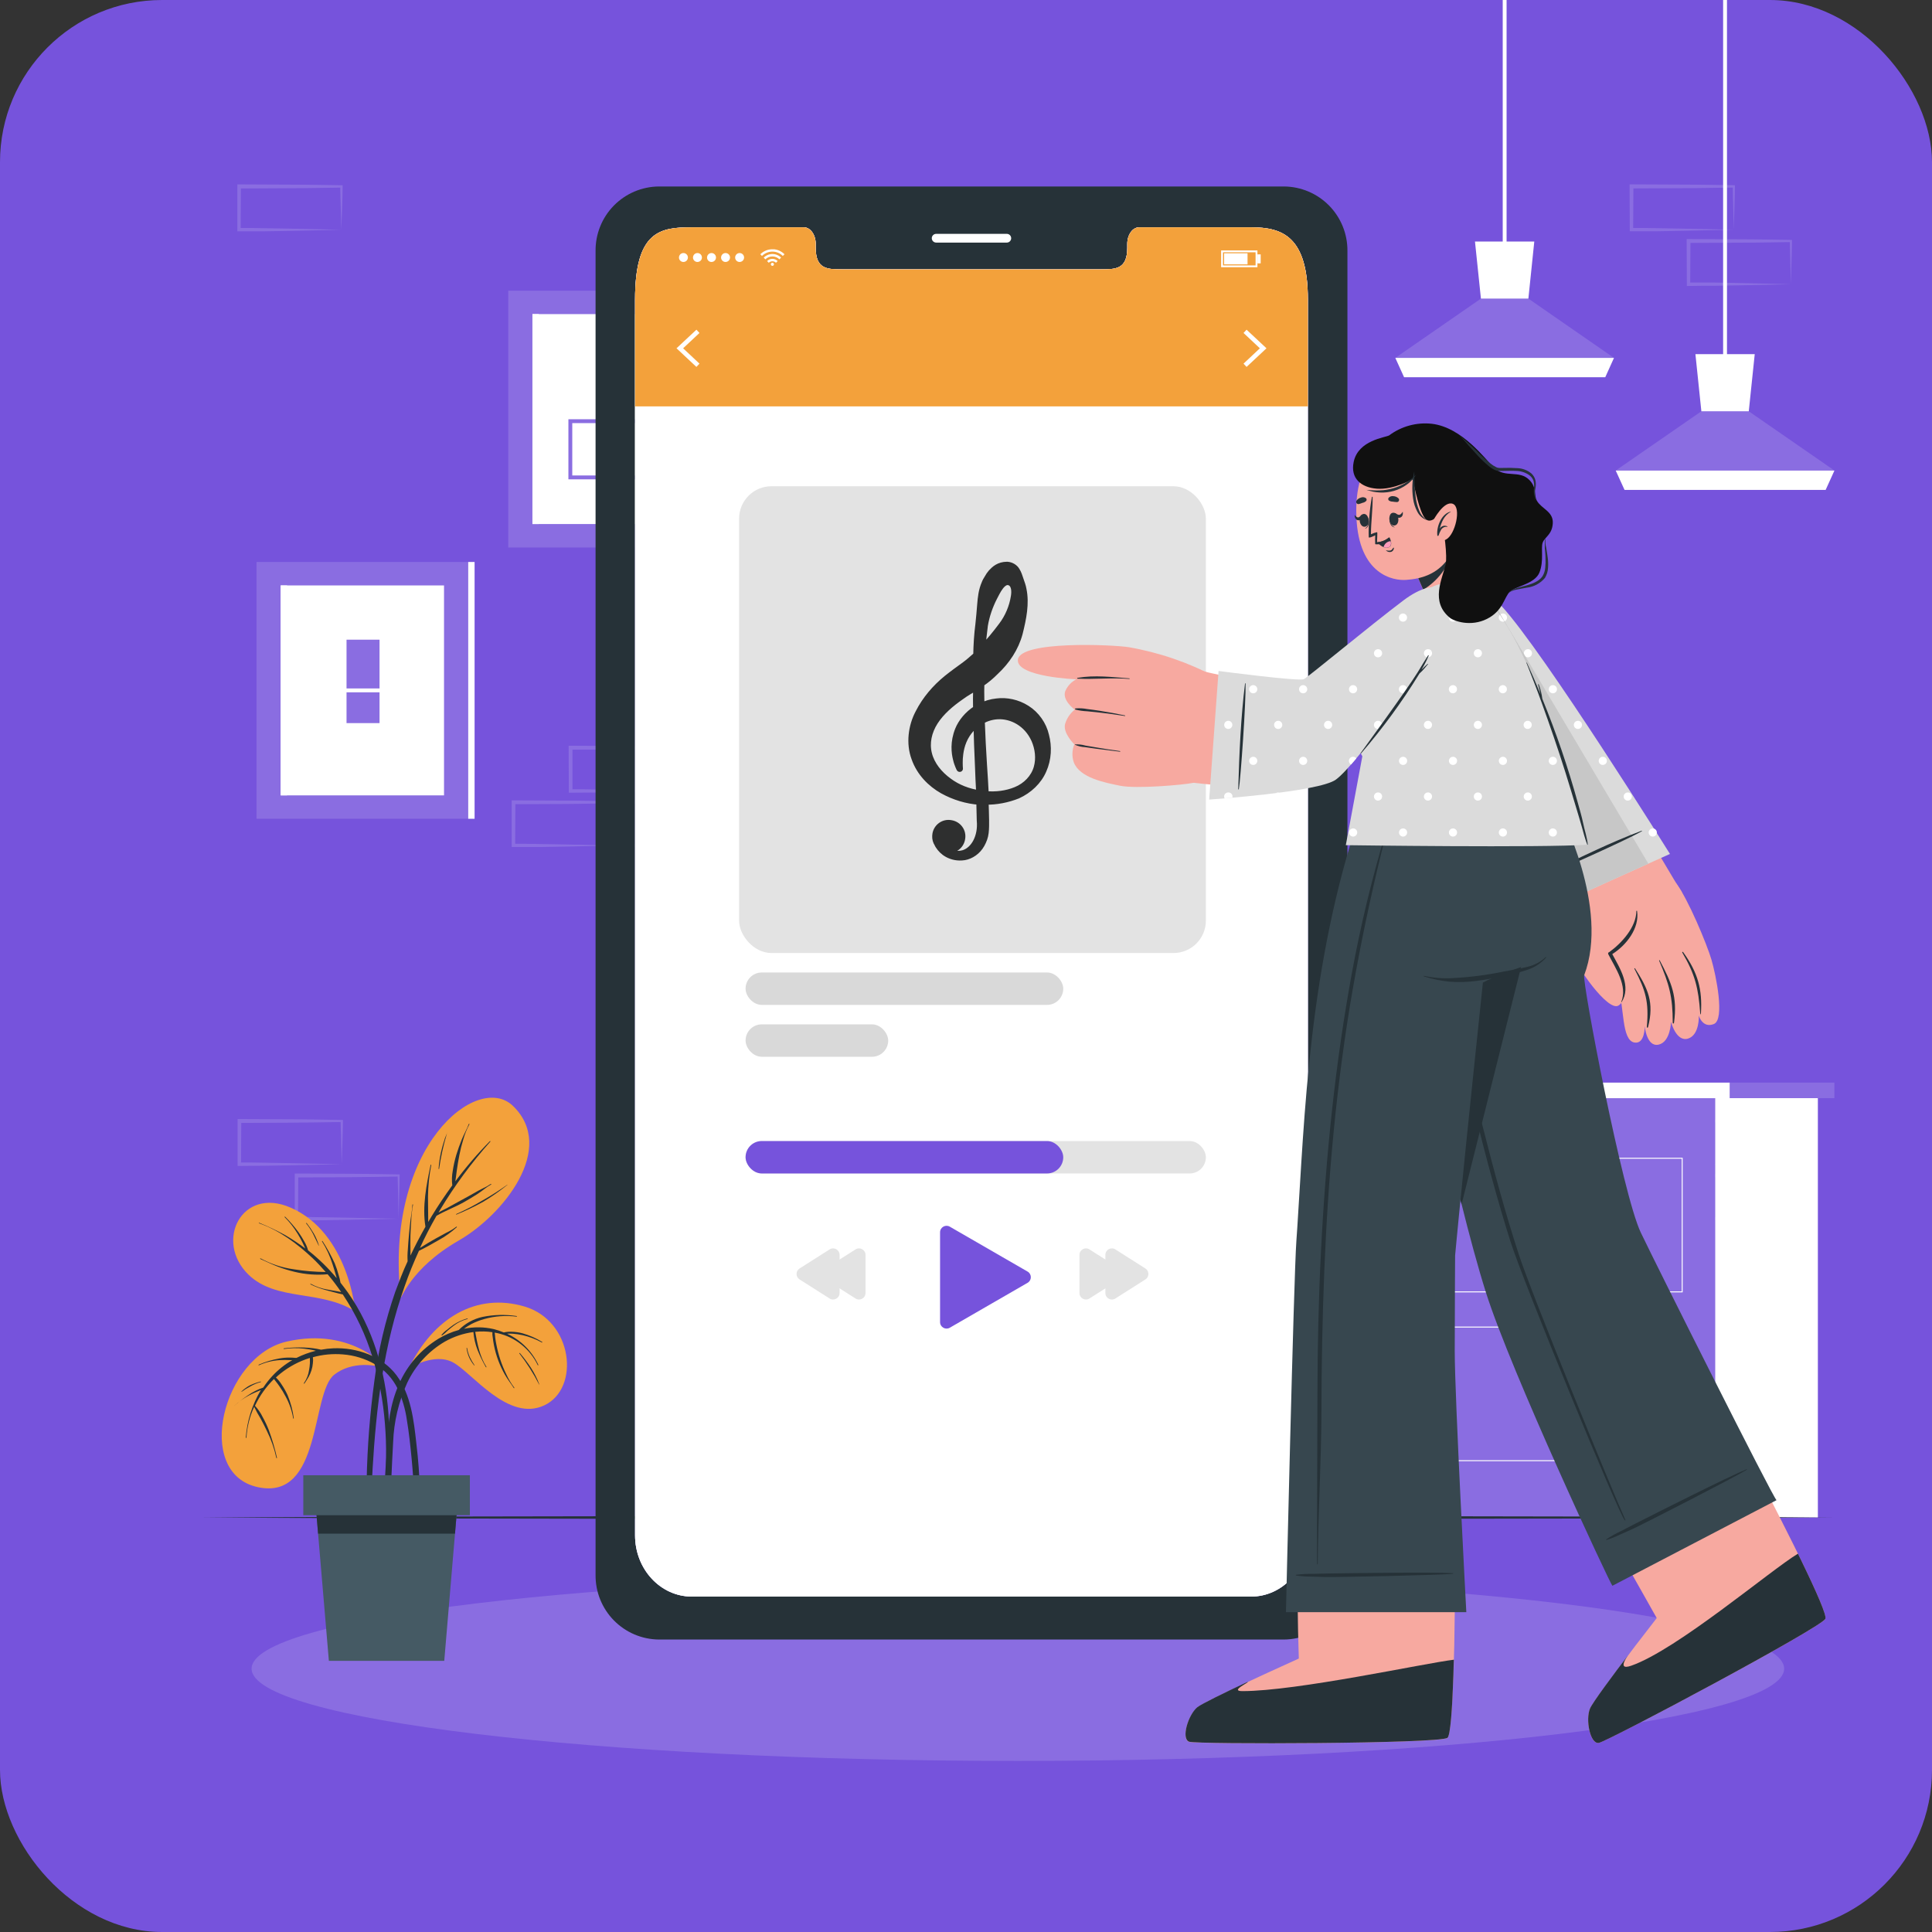 <svg width="298" height="298" viewBox="0 0 298 298" fill="none" xmlns="http://www.w3.org/2000/svg">
<rect x="0" y="0" width="298" height="298" fill="#333333" stroke="none"/>
<g clip-path="url(#clip0_0_363)">
<rect width="298" height="298" rx="25" fill="#7653DC"/>
<path d="M268.339 179.575L260.519 179.742L256.55 179.807C255.221 179.837 253.886 179.807 252.557 179.843H252.294V179.575L252.265 172.906V172.608H252.563L260.454 172.643C263.082 172.643 265.716 172.715 268.345 172.745H268.512V172.906C268.512 174.038 268.464 175.164 268.434 176.273L268.339 179.575ZM268.339 179.575L268.255 176.207C268.226 175.093 268.19 173.996 268.178 172.906L268.339 173.066C265.71 173.096 263.076 173.162 260.448 173.168L252.557 173.204L252.855 172.906L252.825 179.575L252.557 179.307C253.856 179.307 255.155 179.307 256.46 179.342L260.382 179.408L268.339 179.575Z" fill="#8A6DE1"/>
<path d="M259.512 187.984L251.687 188.151L247.717 188.217C246.394 188.247 245.059 188.217 243.73 188.247H243.468V187.978L243.438 181.309V181.011H243.736L251.627 181.047C254.255 181.047 256.89 181.118 259.518 181.148H259.679V181.309C259.679 182.442 259.631 183.568 259.601 184.677L259.512 187.984ZM259.512 187.984L259.429 184.617C259.429 183.502 259.363 182.406 259.351 181.315L259.512 181.476C256.884 181.506 254.249 181.571 251.621 181.577L243.73 181.613L244.028 181.315L244.016 187.984L243.754 187.716C245.053 187.716 246.352 187.716 247.652 187.752L251.573 187.817L259.512 187.984Z" fill="#8A6DE1"/>
<path d="M277.142 187.984L269.322 188.151L265.353 188.217C264.024 188.247 262.689 188.217 261.36 188.247H261.097V187.978L261.062 181.309V181.011H261.36L269.251 181.047C271.885 181.047 274.513 181.118 277.142 181.148H277.309V181.309C277.309 182.442 277.255 183.568 277.225 184.677L277.142 187.984ZM277.142 187.984L277.058 184.617C277.058 183.502 276.993 182.406 276.981 181.315L277.142 181.476C274.513 181.506 271.885 181.571 269.251 181.577L261.36 181.613L261.658 181.315L261.628 187.984L261.36 187.716C262.659 187.716 263.958 187.716 265.263 187.752L269.185 187.817L277.142 187.984Z" fill="#8A6DE1"/>
<path d="M52.7 179.575L44.875 179.742L40.905 179.807C39.582 179.837 38.247 179.807 36.918 179.843H36.65V179.575V172.906V172.608H36.954L44.845 172.643C47.473 172.643 50.102 172.715 52.736 172.745H52.897V172.906C52.897 174.038 52.843 175.164 52.819 176.273L52.7 179.575ZM52.7 179.575L52.617 176.207C52.617 175.093 52.545 173.996 52.533 172.906L52.7 173.066C50.066 173.096 47.437 173.162 44.809 173.168L36.918 173.204L37.216 172.906L37.18 179.575L36.918 179.307C38.217 179.307 39.511 179.307 40.816 179.342L44.737 179.408L52.7 179.575Z" fill="#8A6DE1"/>
<path d="M61.491 187.984L53.666 188.151L49.72 188.217C48.397 188.247 47.062 188.217 45.733 188.247H45.465V187.978V181.309V181.011H45.763L53.654 181.047C56.282 181.047 58.916 181.118 61.545 181.148H61.64V181.309C61.64 182.442 61.592 183.568 61.563 184.677L61.491 187.984ZM61.491 187.984L61.408 184.617C61.408 183.502 61.336 182.406 61.33 181.315L61.491 181.476C58.863 181.506 56.228 181.571 53.6 181.577L45.709 181.613L46.007 181.315L45.971 187.984L45.709 187.716C47.008 187.716 48.307 187.716 49.607 187.752L53.529 187.817L61.491 187.984Z" fill="#8A6DE1"/>
<path d="M103.783 122.007L95.964 122.174L91.994 122.24C90.665 122.269 89.33 122.24 88.001 122.269H87.739V122.001L87.709 115.332V115.028H88.007L95.898 115.064C98.526 115.064 101.161 115.129 103.789 115.165H103.956V115.326C103.956 116.458 103.908 117.585 103.879 118.693L103.783 122.007ZM103.783 122.007L103.7 118.634C103.7 117.525 103.634 116.429 103.622 115.338L103.783 115.499C101.155 115.529 98.52 115.594 95.892 115.6L88.001 115.636L88.299 115.338V122.007L88.031 121.739C89.33 121.739 90.629 121.739 91.935 121.775L95.856 121.84L103.783 122.007Z" fill="#8A6DE1"/>
<path d="M94.98 130.417L87.155 130.584L83.185 130.649C81.862 130.649 80.527 130.649 79.198 130.649H78.924V130.381V123.747V123.449H79.222L87.113 123.485C89.741 123.485 92.376 123.551 95.004 123.587H95.171V123.747C95.171 124.88 95.123 126.006 95.094 127.115L94.98 130.417ZM94.98 130.417L94.897 127.043C94.867 125.935 94.831 124.838 94.819 123.747L94.98 123.908C92.352 123.908 89.718 124.004 87.089 124.01L79.198 124.045L79.496 123.747L79.46 130.417L79.198 130.149C80.498 130.149 81.797 130.149 83.096 130.184L87.018 130.25L94.98 130.417Z" fill="#8A6DE1"/>
<path d="M112.586 130.417L104.767 130.584L100.797 130.649C99.468 130.649 98.133 130.649 96.804 130.649H96.542V130.381L96.506 123.712V123.414H96.804L104.695 123.449C107.329 123.449 109.958 123.515 112.586 123.551H112.753V123.712C112.753 124.844 112.699 125.971 112.67 127.079L112.586 130.417ZM112.586 130.417L112.503 127.043C112.503 125.935 112.437 124.838 112.425 123.747L112.586 123.908C109.958 123.908 107.329 124.004 104.695 124.01L96.804 124.045L97.102 123.747L97.072 130.417L96.804 130.149C98.103 130.149 99.403 130.149 100.708 130.184L104.63 130.25L112.586 130.417Z" fill="#8A6DE1"/>
<path d="M267.427 35.432L259.601 35.599L255.632 35.671C254.309 35.671 252.974 35.671 251.645 35.671H251.383V35.402L251.353 28.733V28.435H251.651L259.542 28.471C262.17 28.471 264.805 28.537 267.433 28.566H267.6V28.727C267.6 29.854 267.552 30.98 267.522 32.095L267.427 35.432ZM267.427 35.432L267.343 32.065C267.314 30.956 267.278 29.86 267.266 28.763L267.427 28.93C264.799 28.96 262.164 29.025 259.536 29.025L251.645 29.061L251.943 28.763L251.907 35.432L251.645 35.164C252.944 35.164 254.243 35.164 255.543 35.194L259.464 35.265L267.427 35.432Z" fill="#8A6DE1"/>
<path d="M276.23 43.842L268.41 44.009L264.441 44.08C263.112 44.08 261.777 44.08 260.448 44.11H260.186V43.842L260.156 37.172V36.874H260.454L268.345 36.91C270.973 36.91 273.607 36.976 276.236 37.006H276.403V37.167C276.403 38.299 276.355 39.425 276.325 40.54L276.23 43.842ZM276.23 43.842L276.146 40.474C276.117 39.366 276.081 38.269 276.069 37.172L276.23 37.339C273.601 37.369 270.967 37.435 268.339 37.435L260.448 37.471L260.746 37.172L260.704 43.842L260.436 43.58C261.735 43.58 263.034 43.58 264.34 43.58L268.261 43.651L276.23 43.842Z" fill="#8A6DE1"/>
<path d="M52.64 35.444L44.815 35.611L40.846 35.677C39.523 35.677 38.187 35.677 36.858 35.677H36.608V35.408V28.739V28.441H36.906L44.797 28.477C47.425 28.477 50.054 28.543 52.688 28.572H52.849V28.733C52.849 29.866 52.795 30.986 52.772 32.101L52.64 35.444ZM52.64 35.444L52.557 32.071C52.527 30.962 52.486 29.866 52.474 28.775L52.64 28.936C50.006 28.966 47.378 29.031 44.749 29.031L36.858 29.073L37.156 28.775L37.121 35.444L36.858 35.164C38.158 35.164 39.457 35.164 40.756 35.2L44.678 35.265L52.64 35.444Z" fill="#8A6DE1"/>
<path d="M111.048 44.837H78.394V84.447H111.048V44.837Z" fill="#8A6DE1"/>
<path d="M107.317 48.449H82.125V80.829H107.317V48.449Z" fill="white"/>
<path d="M83.108 48.449H82.125V80.829H83.108V48.449Z" fill="white"/>
<path d="M112.026 44.837H111.042V84.447H112.026V44.837Z" fill="white"/>
<path d="M96.506 52.913H90.564V70.608H96.506V52.913Z" fill="white"/>
<path d="M104.111 73.934H87.673V64.666H104.111V73.934ZM88.269 73.338H103.515V65.262H88.269V73.338Z" fill="#8A6DE1"/>
<path d="M72.219 86.682H39.564V126.292H72.219V86.682Z" fill="#8A6DE1"/>
<path d="M68.488 90.3H43.295V122.681H68.488V90.3Z" fill="white"/>
<path d="M44.279 90.3H43.295V122.681H44.279V90.3Z" fill="white"/>
<path d="M73.203 86.682H72.219V126.292H73.203V86.682Z" fill="white"/>
<path d="M58.541 98.668H53.451V111.535H58.541V98.668Z" fill="#8A6DE1"/>
<path d="M64.197 115.66H49.935V106.189H64.197V115.66ZM50.531 115.064H63.601V106.785H50.531V115.064Z" fill="white"/>
<path d="M264.56 169.383H217.822V234.067H264.56V169.383Z" fill="#8A6DE1"/>
<path d="M266.825 166.987H215.557V169.389H266.825V166.987Z" fill="white"/>
<path d="M282.947 166.987H266.825V169.389H282.947V166.987Z" fill="#8A6DE1"/>
<path d="M280.396 169.383H264.56V234.067H280.396V169.383Z" fill="white"/>
<path d="M259.542 199.338H222.834V178.579H259.542V199.338ZM222.983 199.189H259.393V178.728H222.983V199.189Z" fill="white"/>
<path d="M243.211 184.653H236.071V188.759H243.211V184.653Z" fill="white"/>
<path d="M245.393 188.521H238.104V184.885H245.393V188.521ZM238.241 188.372H245.232V185.034H238.253L238.241 188.372Z" fill="white"/>
<path d="M259.542 225.377H222.834V204.619H259.542V225.377ZM222.983 225.228H259.393V204.768H222.983V225.228Z" fill="white"/>
<path d="M243.211 210.692H236.071V214.798H243.211V210.692Z" fill="white"/>
<path d="M245.393 214.56H238.104V210.93H245.393V214.56ZM238.241 214.411H245.232V211.079H238.253L238.241 214.411Z" fill="white"/>
<path d="M266.378 0H265.782V56.322H266.378V0Z" fill="white"/>
<path d="M249.219 72.575L250.572 75.561H281.594L282.947 72.575L269.739 63.438H262.426L249.219 72.575Z" fill="#8A6DE1"/>
<path d="M261.509 54.629L262.426 63.438H269.739L270.657 54.629H261.509Z" fill="white"/>
<path d="M249.219 72.581L250.578 75.561H281.594L282.947 72.581H249.219Z" fill="white"/>
<path d="M232.382 0H231.786V38.943H232.382V0Z" fill="white"/>
<path d="M215.217 55.202L216.576 58.181H247.592L248.945 55.202L235.744 46.059H228.425L215.217 55.202Z" fill="#8A6DE1"/>
<path d="M227.507 37.256L228.425 46.059H235.744L236.655 37.256H227.507Z" fill="white"/>
<path d="M215.223 55.202L216.576 58.188H247.598L248.945 55.202H215.223Z" fill="white"/>
<path d="M157 271.615C222.276 271.615 275.193 265.243 275.193 257.383C275.193 249.522 222.276 243.15 157 243.15C91.724 243.15 38.807 249.522 38.807 257.383C38.807 265.243 91.724 271.615 157 271.615Z" fill="#8A6DE1"/>
<path d="M31.053 234.067L62.54 233.924L94.027 233.87L157 233.769L219.973 233.87L251.46 233.924L282.947 234.067L251.46 234.216L219.973 234.264L157 234.365L94.027 234.264L62.54 234.21L31.053 234.067Z" fill="#263238"/>
<path d="M198.064 28.763H101.62C100.326 28.775 99.048 29.041 97.857 29.547C96.667 30.053 95.588 30.789 94.681 31.712C93.775 32.635 93.06 33.728 92.577 34.928C92.093 36.127 91.851 37.411 91.863 38.704V242.947C91.841 245.559 92.856 248.072 94.685 249.936C96.514 251.8 99.008 252.862 101.62 252.889H198.064C200.677 252.864 203.174 251.803 205.005 249.939C206.836 248.075 207.853 245.56 207.833 242.947V38.704C207.855 36.091 206.839 33.575 205.007 31.711C203.175 29.847 200.678 28.787 198.064 28.763ZM201.73 236.809C201.73 242.036 197.814 246.261 192.986 246.261H106.709C101.87 246.261 97.954 242.036 97.954 236.809V46.232C97.954 35.581 101.87 35.063 106.709 35.063H123.993C124.995 35.063 125.817 36.207 125.817 37.62V38.215C125.817 41.529 127.605 41.541 129.858 41.541H169.826C172.073 41.541 173.879 41.541 173.879 38.215V37.62C173.879 36.207 174.689 35.063 175.708 35.063H192.992C197.82 35.063 201.736 36.481 201.736 46.232L201.73 236.809Z" fill="#263238"/>
<path d="M201.73 46.232V236.809C201.73 242.036 197.814 246.261 192.986 246.261H106.709C101.87 246.261 97.954 242.036 97.954 236.809V46.232C97.954 35.581 101.87 35.063 106.709 35.063H123.993C124.995 35.063 125.817 36.207 125.817 37.62V38.215C125.817 41.529 127.605 41.541 129.858 41.541H169.826C172.073 41.541 173.879 41.541 173.879 38.215V37.62C173.879 36.207 174.689 35.063 175.708 35.063H192.992C197.814 35.063 201.73 36.481 201.73 46.232Z" fill="white"/>
<path d="M201.73 46.226V236.809C201.73 242.036 197.814 246.261 192.986 246.261H106.709C101.87 246.261 97.954 242.036 97.954 236.809V46.226C97.954 35.581 101.87 35.063 106.709 35.063H123.993C124.995 35.063 125.817 36.207 125.817 37.62V38.215C125.817 41.535 127.605 41.547 129.858 41.547H169.826C172.073 41.547 173.879 41.547 173.879 38.215V37.62C173.879 36.207 174.689 35.063 175.708 35.063H192.992C197.814 35.063 201.73 36.481 201.73 46.226Z" fill="white"/>
<path d="M201.73 46.232V62.687H97.954V46.232C97.954 35.581 101.87 35.063 106.709 35.063H123.993C124.995 35.063 125.817 36.207 125.817 37.62V38.215C125.817 41.529 127.605 41.541 129.858 41.541H169.826C172.073 41.541 173.879 41.541 173.879 38.215V37.62C173.879 36.207 174.689 35.063 175.708 35.063H192.992C197.814 35.063 201.73 36.481 201.73 46.232Z" fill="#F3A13B"/>
<path d="M121.008 39.217C120.954 39.27 120.894 39.324 120.841 39.384L120.745 39.479C120.534 39.267 120.284 39.099 120.007 38.984C119.731 38.869 119.435 38.81 119.136 38.81C118.837 38.81 118.541 38.869 118.265 38.984C117.989 39.099 117.738 39.267 117.527 39.479L117.438 39.384C117.384 39.33 117.324 39.276 117.271 39.217L117.485 39.026C117.635 38.903 117.799 38.799 117.974 38.716C118.177 38.614 118.394 38.539 118.618 38.496L118.945 38.454H119.226H119.446C119.65 38.477 119.85 38.526 120.042 38.597C120.181 38.648 120.314 38.712 120.441 38.788C120.579 38.865 120.708 38.954 120.829 39.056L121.002 39.211L121.008 39.217Z" fill="white"/>
<path d="M118.057 40.004L117.795 39.741C118.083 39.447 118.46 39.256 118.868 39.199C119.16 39.156 119.459 39.182 119.739 39.275C120.02 39.368 120.275 39.526 120.483 39.735L120.215 39.998C119.928 39.713 119.54 39.553 119.136 39.553C118.732 39.553 118.344 39.713 118.057 39.998V40.004Z" fill="white"/>
<path d="M119.953 40.266L119.69 40.528C119.619 40.454 119.533 40.395 119.437 40.356C119.342 40.317 119.239 40.298 119.136 40.301C119.033 40.301 118.931 40.32 118.836 40.359C118.741 40.398 118.655 40.455 118.582 40.528L118.32 40.266C118.427 40.158 118.554 40.072 118.694 40.014C118.834 39.956 118.984 39.926 119.136 39.926C119.288 39.926 119.438 39.956 119.578 40.014C119.718 40.072 119.846 40.158 119.953 40.266Z" fill="white"/>
<path d="M119.375 40.766C119.375 40.813 119.361 40.86 119.334 40.899C119.308 40.938 119.271 40.969 119.227 40.987C119.184 41.005 119.136 41.009 119.09 41C119.043 40.991 119.001 40.968 118.968 40.935C118.934 40.902 118.911 40.859 118.902 40.813C118.893 40.767 118.898 40.719 118.916 40.675C118.934 40.632 118.964 40.594 119.004 40.568C119.043 40.542 119.089 40.528 119.136 40.528C119.199 40.528 119.26 40.553 119.305 40.598C119.349 40.642 119.375 40.703 119.375 40.766Z" fill="white"/>
<path d="M104.725 39.723C104.724 39.586 104.763 39.452 104.839 39.337C104.914 39.222 105.022 39.133 105.149 39.08C105.275 39.027 105.415 39.013 105.55 39.039C105.684 39.066 105.808 39.132 105.905 39.229C106.002 39.326 106.068 39.449 106.095 39.584C106.121 39.719 106.107 39.858 106.054 39.985C106.001 40.111 105.911 40.219 105.797 40.295C105.682 40.37 105.547 40.41 105.41 40.409C105.229 40.407 105.055 40.334 104.927 40.206C104.799 40.078 104.726 39.905 104.725 39.723Z" fill="white"/>
<path d="M106.888 39.723C106.887 39.586 106.927 39.452 107.002 39.338C107.077 39.223 107.185 39.134 107.311 39.08C107.437 39.027 107.576 39.013 107.711 39.039C107.845 39.065 107.969 39.13 108.066 39.226C108.164 39.323 108.23 39.446 108.257 39.58C108.284 39.715 108.271 39.854 108.219 39.981C108.167 40.107 108.078 40.216 107.964 40.292C107.851 40.368 107.717 40.409 107.58 40.409C107.397 40.409 107.222 40.337 107.093 40.208C106.963 40.08 106.89 39.906 106.888 39.723Z" fill="white"/>
<path d="M109.058 39.723C109.057 39.586 109.096 39.452 109.172 39.337C109.247 39.222 109.355 39.133 109.482 39.08C109.608 39.027 109.748 39.013 109.882 39.039C110.017 39.066 110.141 39.132 110.238 39.229C110.335 39.326 110.401 39.449 110.427 39.584C110.454 39.719 110.44 39.858 110.387 39.985C110.334 40.111 110.244 40.219 110.129 40.295C110.015 40.37 109.88 40.41 109.743 40.409C109.653 40.409 109.564 40.391 109.481 40.357C109.398 40.322 109.322 40.272 109.258 40.208C109.195 40.144 109.144 40.069 109.11 39.986C109.075 39.903 109.058 39.813 109.058 39.723Z" fill="white"/>
<rect x="114" y="75" width="72" height="72" rx="5" fill="#E3E3E3"/>
<path d="M111.221 39.723C111.22 39.586 111.26 39.452 111.335 39.338C111.41 39.223 111.518 39.134 111.644 39.08C111.77 39.027 111.909 39.013 112.044 39.039C112.178 39.065 112.302 39.13 112.399 39.226C112.497 39.323 112.563 39.446 112.59 39.58C112.617 39.715 112.604 39.854 112.552 39.981C112.5 40.107 112.411 40.216 112.297 40.292C112.183 40.368 112.05 40.409 111.913 40.409C111.73 40.409 111.555 40.337 111.426 40.208C111.296 40.08 111.223 39.906 111.221 39.723Z" fill="white"/>
<path d="M113.391 39.723C113.389 39.587 113.429 39.453 113.504 39.338C113.579 39.224 113.686 39.134 113.812 39.081C113.938 39.028 114.077 39.013 114.211 39.038C114.345 39.064 114.469 39.129 114.567 39.224C114.664 39.32 114.731 39.443 114.759 39.577C114.787 39.711 114.774 39.85 114.723 39.977C114.672 40.103 114.584 40.212 114.471 40.289C114.358 40.366 114.225 40.408 114.088 40.409C113.997 40.41 113.907 40.394 113.822 40.36C113.737 40.326 113.661 40.276 113.596 40.212C113.531 40.148 113.479 40.072 113.444 39.989C113.409 39.904 113.391 39.814 113.391 39.723Z" fill="white"/>
<path d="M193.952 41.219H188.35V38.627H193.952V41.219ZM188.642 40.939H193.666V38.913H188.642V40.939Z" fill="white"/>
<path d="M192.426 39.068H188.814V40.778H192.426V39.068Z" fill="white"/>
<path d="M194.453 39.235H193.952V40.623H194.453V39.235Z" fill="white"/>
<path d="M107.419 56.596L104.349 53.723L107.419 50.851L107.89 51.357L105.368 53.723L107.89 56.09L107.419 56.596Z" fill="white"/>
<path d="M192.277 50.851L195.347 53.723L192.277 56.596L191.806 56.09L194.327 53.723L191.806 51.357L192.277 50.851Z" fill="white"/>
<path d="M155.295 37.417H144.395C144.216 37.415 144.046 37.344 143.92 37.218C143.794 37.092 143.723 36.922 143.721 36.743C143.723 36.565 143.794 36.395 143.92 36.269C144.046 36.143 144.216 36.071 144.395 36.07H155.295C155.474 36.07 155.645 36.141 155.772 36.267C155.898 36.393 155.969 36.565 155.969 36.743C155.969 36.922 155.898 37.093 155.772 37.22C155.645 37.346 155.474 37.417 155.295 37.417Z" fill="white"/>
<path d="M158.371 109.291C156.932 108.371 155.223 108.032 153.716 108.234C152.84 108.326 152.036 108.576 151.354 108.924C151.334 108.529 151.347 108.141 151.327 107.746C151.313 106.997 151.306 106.215 151.333 105.44C152.128 104.904 152.87 104.285 153.559 103.584C155.261 102.004 156.636 99.962 157.243 97.681C157.809 95.426 158.287 93.081 157.833 90.922C157.74 90.369 157.576 89.978 157.317 89.211C157.232 88.944 157.064 88.41 156.798 87.997C156.539 87.549 155.979 87.178 155.344 87.145C154.059 87.148 153.378 87.815 152.912 88.316C152.675 88.584 152.513 88.833 152.337 89.149C152.231 89.303 152.175 89.398 152.111 89.526L152.055 89.62C151.999 89.714 151.999 89.714 151.991 89.748L151.913 89.944C151.415 91.077 151.313 92.191 151.226 93.237C151.14 94.284 151.06 95.296 150.947 96.301C150.741 97.889 150.645 99.466 150.618 101.057C149.993 101.63 149.333 102.196 148.655 102.687L147.382 103.615C146.96 103.913 146.523 104.278 146.052 104.637C144.27 106.092 142.743 107.853 141.674 109.962C140.579 112.029 140.245 114.69 141.074 116.931C141.861 119.199 143.56 120.885 145.4 121.927C147.213 122.929 149.158 123.497 151.089 123.636C151.119 124.637 151.149 125.638 151.16 126.564C151.397 129.065 150.233 131.118 148.625 131.618C147.444 131.962 146.4 131.52 145.767 130.991C145.835 131.006 145.903 131.021 146.005 131.043C147.136 131.256 148.194 130.494 148.371 129.361C148.582 128.235 147.815 127.179 146.677 127.001C145.547 126.789 144.488 127.551 144.311 128.684C144.289 128.785 144.308 128.86 144.286 128.962C144.265 129.383 144.387 129.801 144.6 130.132C144.646 130.248 144.699 130.331 144.779 130.455C145.071 130.91 145.5 131.394 146.17 131.754C146.84 132.114 147.718 132.342 148.752 132.178C149.753 132.007 150.797 131.313 151.39 130.235C151.686 129.697 151.922 129.109 151.995 128.451C152.075 127.758 152.066 127.153 152.063 126.513C152.052 125.587 152.014 124.62 151.984 123.62C153.726 123.646 155.406 123.305 156.968 122.688C158.71 121.899 160.19 120.519 160.924 118.798C161.692 117.084 161.76 115.146 161.312 113.45C160.931 111.769 159.845 110.217 158.371 109.291ZM153.315 92.169C153.732 91.408 154.63 89.261 155.823 89.842C156.561 90.217 156.535 91.312 156.42 91.997C156.173 93.612 155.503 95.205 154.503 96.512C153.545 97.793 152.574 98.965 151.502 100.115C151.592 98.892 151.715 97.676 151.881 96.434C152.132 94.963 152.629 93.509 153.315 92.169ZM146.354 120.503C144.877 119.434 143.666 117.961 143.251 116.272C142.829 114.618 143.216 112.856 144.192 111.33C145.169 109.805 146.66 108.534 148.216 107.455C148.597 107.183 148.977 106.911 149.467 106.628L150.123 106.239C150.289 106.134 150.414 106.055 150.579 105.949C150.589 106.555 150.599 107.16 150.575 107.759C150.566 108.289 150.598 108.793 150.588 109.324C149.22 110.196 148.277 111.409 147.812 112.55C147.034 114.474 147.244 116.118 147.493 117.096C147.601 117.581 147.765 117.972 147.857 118.205C147.948 118.438 148.028 118.562 148.028 118.562C148.028 118.562 147.969 118.017 148.007 117.031C148.071 116.087 148.247 114.634 149.16 113.236C149.532 112.679 150.013 112.109 150.65 111.645C150.708 113.824 150.772 115.969 150.874 117.944C150.929 119.483 150.992 120.988 151.076 122.391C149.379 122.161 147.703 121.509 146.354 120.503ZM159.933 118.438C159.496 119.941 158.285 121.237 156.681 121.88C155.27 122.458 153.654 122.672 152.01 122.525C151.94 121.053 151.844 119.541 151.736 117.92C151.595 115.794 151.485 113.533 151.396 111.17C152.128 110.762 152.973 110.486 153.91 110.443C156.037 110.341 158.414 111.537 159.565 114.097C160.136 115.394 160.361 116.97 159.933 118.438Z" fill="#2E2F2F" stroke="#2E2F2F" stroke-linecap="round" stroke-linejoin="round"/>
<path d="M210.825 77.14L210.586 77.2C210.593 77.172 210.607 77.148 210.628 77.128L210.825 77.14Z" fill="#263238"/>
<path d="M217.685 249.325H217.577V249.247L217.685 249.325Z" fill="#F7A9A0"/>
<path d="M227.519 98.167C230.624 113.562 240.81 138.326 241.823 141.83C242.675 144.81 260.591 139.232 259.357 137.503C257.778 135.292 241.984 107.483 234.397 97.458C228.127 89.185 226.059 90.932 227.519 98.167Z" fill="#F7A9A0"/>
<path d="M258.535 136.234C260.4 138.689 263.303 145.698 263.988 148.04C264.673 150.383 266.092 157.255 264.351 157.952C262.611 158.649 262.033 156.665 262.033 156.665C262.033 156.665 262.176 159.645 260.364 160.199C258.552 160.753 257.742 157.63 257.742 157.63C257.742 157.63 257.67 160.723 255.823 161.129C253.975 161.534 253.689 158.28 253.689 158.28C253.689 158.28 253.755 161.105 252.086 160.801C250.083 160.437 250.554 155.204 249.624 152.677C249.41 152.081 244.505 141.353 244.505 141.353L258.535 136.234Z" fill="#F7A9A0"/>
<path d="M254.017 158.369C254.357 154.525 253.838 152.785 252.098 149.429C252.062 149.364 252.151 149.298 252.193 149.364C254.202 152.516 255.173 154.608 254.202 158.423C254.148 158.584 253.999 158.536 254.017 158.369Z" fill="#263238"/>
<path d="M258.01 157.749C258.01 153.726 257.468 151.831 255.906 148.16C255.906 148.106 255.972 148.064 255.996 148.118C257.831 151.593 258.743 153.696 258.213 157.719C258.189 157.904 258.01 157.94 258.01 157.749Z" fill="#263238"/>
<path d="M262.248 156.295C261.967 152.397 261.461 150.293 259.482 146.926C259.471 146.91 259.467 146.891 259.47 146.872C259.473 146.853 259.484 146.836 259.5 146.825C259.516 146.814 259.535 146.809 259.554 146.813C259.573 146.816 259.59 146.827 259.601 146.842C261.95 150.085 262.581 152.701 262.361 156.271C262.349 156.516 262.265 156.539 262.248 156.295Z" fill="#263238"/>
<path d="M241.698 140C241.698 140 241.918 144.834 242.484 146.932C243.05 149.03 248.033 156.092 249.636 155.103C251.686 153.822 249.636 149.185 248.295 147.039C248.295 147.039 253.063 144.059 252.265 140.435C251.466 136.812 241.698 140 241.698 140Z" fill="#F7A9A0"/>
<path d="M250.065 154.567C251.09 152.051 249.183 149.358 248.069 147.182C248.051 147.151 248.041 147.117 248.039 147.081C248.038 147.045 248.045 147.01 248.06 146.978C248.076 146.945 248.098 146.917 248.127 146.896C248.155 146.874 248.189 146.86 248.224 146.854C250.125 145.484 252.396 142.992 252.396 140.519C252.4 140.507 252.407 140.497 252.417 140.489C252.428 140.482 252.44 140.478 252.452 140.478C252.465 140.478 252.477 140.482 252.487 140.489C252.497 140.497 252.505 140.507 252.509 140.519C252.914 143.165 250.864 145.793 248.683 147.164C249.875 149.369 251.663 152.165 250.113 154.59L250.065 154.567Z" fill="#263238"/>
<path d="M257.581 131.716C257.581 131.716 239.379 139.863 238.956 140.233C238.956 140.233 227.227 103.281 226.261 97.029C225.296 90.777 227.566 89.078 231.583 93.453C238.187 100.617 257.581 131.716 257.581 131.716Z" fill="#DBDBDB"/>
<path d="M228.586 100.76C228.586 100.885 228.548 101.007 228.479 101.111C228.41 101.215 228.311 101.296 228.196 101.343C228.08 101.391 227.953 101.404 227.831 101.379C227.708 101.355 227.595 101.295 227.507 101.206C227.419 101.118 227.359 101.006 227.334 100.883C227.31 100.76 227.322 100.633 227.37 100.518C227.418 100.403 227.499 100.304 227.603 100.234C227.707 100.165 227.829 100.128 227.954 100.128C228.121 100.128 228.282 100.195 228.4 100.313C228.519 100.431 228.586 100.592 228.586 100.76ZM235.672 100.128C235.547 100.128 235.425 100.165 235.321 100.234C235.217 100.304 235.136 100.403 235.088 100.518C235.04 100.633 235.028 100.76 235.052 100.883C235.077 101.006 235.137 101.118 235.225 101.206C235.314 101.295 235.426 101.355 235.549 101.379C235.671 101.404 235.798 101.391 235.914 101.343C236.029 101.296 236.128 101.215 236.197 101.111C236.267 101.007 236.304 100.885 236.304 100.76C236.304 100.592 236.237 100.431 236.119 100.313C236 100.195 235.84 100.128 235.672 100.128ZM231.822 94.627C231.697 94.627 231.575 94.664 231.471 94.733C231.367 94.803 231.286 94.901 231.238 95.017C231.19 95.132 231.178 95.259 231.202 95.382C231.227 95.504 231.287 95.617 231.375 95.705C231.463 95.794 231.576 95.854 231.699 95.878C231.821 95.903 231.948 95.89 232.064 95.842C232.179 95.794 232.278 95.713 232.347 95.61C232.417 95.506 232.454 95.384 232.454 95.259C232.454 95.174 232.437 95.091 232.404 95.013C232.371 94.935 232.323 94.864 232.262 94.805C232.202 94.747 232.13 94.7 232.051 94.67C231.972 94.639 231.888 94.624 231.804 94.627H231.822ZM235.672 111.178C235.546 111.171 235.42 111.202 235.312 111.266C235.203 111.331 235.117 111.427 235.063 111.542C235.01 111.657 234.992 111.785 235.013 111.909C235.033 112.034 235.09 112.15 235.177 112.242C235.263 112.334 235.376 112.398 235.499 112.425C235.623 112.453 235.751 112.442 235.869 112.396C235.987 112.349 236.087 112.269 236.159 112.164C236.23 112.059 236.268 111.936 236.268 111.81C236.268 111.648 236.207 111.493 236.096 111.375C235.985 111.258 235.833 111.187 235.672 111.178ZM243.372 111.178C243.248 111.18 243.127 111.219 243.025 111.29C242.922 111.361 242.843 111.46 242.797 111.576C242.751 111.692 242.74 111.818 242.766 111.94C242.792 112.062 242.853 112.173 242.942 112.26C243.031 112.348 243.143 112.407 243.265 112.43C243.387 112.453 243.514 112.44 243.629 112.392C243.743 112.344 243.841 112.263 243.91 112.159C243.979 112.056 244.016 111.934 244.016 111.81C244.016 111.724 243.999 111.639 243.965 111.561C243.932 111.482 243.882 111.411 243.821 111.352C243.759 111.293 243.685 111.247 243.605 111.217C243.525 111.187 243.44 111.174 243.354 111.178H243.372ZM231.822 105.677C231.697 105.677 231.575 105.714 231.471 105.783C231.367 105.853 231.286 105.951 231.238 106.067C231.19 106.182 231.178 106.309 231.202 106.432C231.227 106.554 231.287 106.667 231.375 106.755C231.463 106.844 231.576 106.904 231.699 106.928C231.821 106.952 231.948 106.94 232.064 106.892C232.179 106.844 232.278 106.763 232.347 106.659C232.417 106.556 232.454 106.433 232.454 106.308C232.454 106.224 232.437 106.14 232.404 106.063C232.371 105.985 232.323 105.914 232.262 105.855C232.202 105.796 232.13 105.75 232.051 105.72C231.972 105.689 231.888 105.674 231.804 105.677H231.822ZM239.522 105.677C239.397 105.677 239.275 105.714 239.171 105.783C239.067 105.853 238.986 105.951 238.938 106.067C238.891 106.182 238.878 106.309 238.903 106.432C238.927 106.554 238.987 106.667 239.075 106.755C239.164 106.844 239.276 106.904 239.399 106.928C239.521 106.952 239.648 106.94 239.764 106.892C239.879 106.844 239.978 106.763 240.047 106.659C240.117 106.556 240.154 106.433 240.154 106.308C240.154 106.224 240.137 106.14 240.104 106.063C240.071 105.985 240.023 105.914 239.963 105.855C239.902 105.796 239.83 105.75 239.752 105.72C239.673 105.689 239.589 105.674 239.504 105.677H239.522ZM235.672 122.228C235.547 122.228 235.425 122.265 235.321 122.334C235.217 122.404 235.136 122.502 235.088 122.618C235.04 122.733 235.028 122.86 235.052 122.983C235.077 123.105 235.137 123.218 235.225 123.306C235.314 123.394 235.426 123.455 235.549 123.479C235.671 123.503 235.798 123.491 235.914 123.443C236.029 123.395 236.128 123.314 236.197 123.21C236.267 123.107 236.304 122.984 236.304 122.859C236.304 122.692 236.237 122.531 236.119 122.413C236 122.294 235.84 122.228 235.672 122.228ZM243.372 122.228C243.247 122.228 243.125 122.265 243.021 122.334C242.917 122.404 242.836 122.502 242.789 122.618C242.741 122.733 242.728 122.86 242.753 122.983C242.777 123.105 242.837 123.218 242.926 123.306C243.014 123.394 243.126 123.455 243.249 123.479C243.372 123.503 243.499 123.491 243.614 123.443C243.73 123.395 243.828 123.314 243.898 123.21C243.967 123.107 244.004 122.984 244.004 122.859C244.004 122.775 243.987 122.691 243.954 122.613C243.921 122.536 243.873 122.465 243.813 122.406C243.752 122.347 243.68 122.301 243.602 122.271C243.523 122.24 243.439 122.225 243.354 122.228H243.372ZM251.073 122.228C250.948 122.228 250.826 122.265 250.722 122.334C250.618 122.404 250.537 122.502 250.489 122.618C250.441 122.733 250.429 122.86 250.453 122.983C250.477 123.105 250.538 123.218 250.626 123.306C250.714 123.394 250.827 123.455 250.949 123.479C251.072 123.503 251.199 123.491 251.314 123.443C251.43 123.395 251.528 123.314 251.598 123.21C251.667 123.107 251.704 122.984 251.704 122.859C251.704 122.775 251.687 122.691 251.655 122.613C251.622 122.536 251.574 122.465 251.513 122.406C251.452 122.347 251.381 122.301 251.302 122.271C251.223 122.24 251.139 122.225 251.055 122.228H251.073ZM231.822 116.727H231.703C231.822 117.126 231.941 117.531 232.066 117.919C232.189 117.856 232.287 117.754 232.347 117.63C232.407 117.505 232.424 117.365 232.396 117.23C232.368 117.095 232.297 116.973 232.194 116.882C232.09 116.791 231.959 116.736 231.822 116.727ZM239.522 116.727C239.397 116.727 239.275 116.764 239.171 116.833C239.067 116.902 238.986 117.001 238.938 117.117C238.891 117.232 238.878 117.359 238.903 117.482C238.927 117.604 238.987 117.717 239.075 117.805C239.164 117.893 239.276 117.954 239.399 117.978C239.521 118.002 239.648 117.99 239.764 117.942C239.879 117.894 239.978 117.813 240.047 117.709C240.117 117.605 240.154 117.483 240.154 117.358C240.154 117.274 240.137 117.19 240.104 117.112C240.071 117.035 240.023 116.964 239.963 116.905C239.902 116.846 239.83 116.8 239.752 116.769C239.673 116.739 239.589 116.724 239.504 116.727H239.522ZM247.222 116.727C247.098 116.727 246.975 116.764 246.871 116.833C246.768 116.902 246.687 117.001 246.639 117.117C246.591 117.232 246.578 117.359 246.603 117.482C246.627 117.604 246.687 117.717 246.776 117.805C246.864 117.893 246.977 117.954 247.099 117.978C247.222 118.002 247.349 117.99 247.464 117.942C247.58 117.894 247.678 117.813 247.748 117.709C247.817 117.605 247.854 117.483 247.854 117.358C247.854 117.274 247.837 117.19 247.804 117.112C247.772 117.035 247.723 116.964 247.663 116.905C247.602 116.846 247.531 116.8 247.452 116.769C247.373 116.739 247.289 116.724 247.205 116.727H247.222ZM243.372 133.277C243.205 133.277 243.044 133.344 242.926 133.463C242.807 133.581 242.741 133.742 242.741 133.909C242.741 134.077 242.807 134.238 242.926 134.356C243.044 134.474 243.205 134.541 243.372 134.541C243.54 134.541 243.701 134.474 243.819 134.356C243.937 134.238 244.004 134.077 244.004 133.909C244.004 133.742 243.937 133.581 243.819 133.463C243.701 133.344 243.54 133.277 243.372 133.277ZM251.073 133.277C250.905 133.277 250.744 133.344 250.626 133.463C250.507 133.581 250.441 133.742 250.441 133.909C250.441 134.077 250.507 134.238 250.626 134.356C250.744 134.474 250.905 134.541 251.073 134.541C251.24 134.541 251.401 134.474 251.519 134.356C251.638 134.238 251.704 134.077 251.704 133.909C251.704 133.742 251.638 133.581 251.519 133.463C251.401 133.344 251.24 133.277 251.073 133.277ZM239.522 127.776C239.355 127.776 239.194 127.843 239.075 127.961C238.957 128.08 238.89 128.241 238.89 128.408C238.89 128.576 238.957 128.736 239.075 128.855C239.194 128.973 239.355 129.04 239.522 129.04C239.69 129.04 239.85 128.973 239.969 128.855C240.087 128.736 240.154 128.576 240.154 128.408C240.154 128.241 240.087 128.08 239.969 127.961C239.85 127.843 239.69 127.776 239.522 127.776ZM247.222 127.776C247.055 127.776 246.894 127.843 246.776 127.961C246.657 128.08 246.591 128.241 246.591 128.408C246.591 128.576 246.657 128.736 246.776 128.855C246.894 128.973 247.055 129.04 247.222 129.04C247.39 129.04 247.551 128.973 247.669 128.855C247.788 128.736 247.854 128.576 247.854 128.408C247.854 128.241 247.788 128.08 247.669 127.961C247.551 127.843 247.39 127.776 247.222 127.776ZM254.923 127.776C254.798 127.778 254.677 127.816 254.573 127.886C254.47 127.956 254.39 128.055 254.343 128.171C254.296 128.286 254.285 128.413 254.31 128.535C254.335 128.657 254.396 128.769 254.484 128.857C254.573 128.945 254.685 129.004 254.808 129.028C254.93 129.052 255.057 129.039 255.172 128.991C255.287 128.943 255.385 128.862 255.454 128.759C255.524 128.655 255.56 128.533 255.56 128.408C255.56 128.323 255.542 128.24 255.509 128.162C255.475 128.084 255.426 128.014 255.365 127.955C255.304 127.896 255.232 127.85 255.153 127.819C255.074 127.789 254.99 127.774 254.905 127.776H254.923ZM239.522 138.826C239.355 138.828 239.195 138.895 239.077 139.013C238.959 139.131 238.892 139.291 238.89 139.458C238.885 139.591 238.924 139.722 239.002 139.83C239.08 139.938 239.192 140.017 239.319 140.054L240.118 139.667C240.142 139.6 240.155 139.529 240.154 139.458C240.154 139.374 240.137 139.29 240.104 139.212C240.071 139.134 240.023 139.064 239.963 139.005C239.902 138.946 239.83 138.9 239.752 138.869C239.673 138.838 239.589 138.824 239.504 138.826H239.522Z" fill="white"/>
<path d="M226.255 97.041C227.221 103.305 238.956 140.245 238.956 140.245C239.272 139.971 248.563 135.757 254.249 133.218L229.611 91.689C226.857 89.841 225.463 91.897 226.255 97.041Z" fill="#C7C7C7"/>
<path d="M253.206 128.14C253.254 128.14 253.296 128.188 253.254 128.212C250.87 129.57 239.898 134.505 238.39 134.982C238.342 134.982 238.312 134.922 238.354 134.905C243.42 132.36 248.45 129.928 253.206 128.14Z" fill="#263238"/>
<path d="M226.213 90.622C226.213 91.218 224.121 95.551 221.445 95.932C220.569 96.057 219.657 91.301 219.657 91.301L219.514 90.962L217.476 86.253L222.548 81.449L223.287 80.8C223.287 80.8 223.764 82.123 224.336 83.78C224.336 83.857 224.39 83.929 224.414 84.012L224.515 84.28L224.771 85.031C224.837 85.222 224.902 85.413 224.962 85.627C225.021 85.842 225.087 86.027 225.153 86.223C225.607 87.663 225.961 89.133 226.213 90.622Z" fill="#F7A9A0"/>
<path d="M224.348 83.78C224.114 85.255 223.561 86.662 222.729 87.902C221.896 89.142 220.803 90.186 219.526 90.962L217.488 86.253L222.56 81.449L223.299 80.8C223.299 80.8 223.752 82.123 224.348 83.78Z" fill="#263238"/>
<path d="M209.216 79.709C209.561 88.709 214.967 89.609 216.928 89.442C218.686 89.287 224.676 88.911 225.272 79.906C225.868 70.9 221.565 68.236 217.524 68.182C213.483 68.129 208.852 70.709 209.216 79.709Z" fill="#F7A9A0"/>
<path d="M209.585 77.748C209.788 77.695 209.987 77.63 210.181 77.552C210.4 77.516 210.599 77.406 210.747 77.242C210.785 77.182 210.801 77.111 210.793 77.041C210.786 76.971 210.755 76.905 210.706 76.854C210.594 76.767 210.461 76.712 210.32 76.694C210.18 76.676 210.037 76.696 209.907 76.753C209.627 76.827 209.383 77.001 209.222 77.242C209.19 77.299 209.176 77.364 209.18 77.429C209.183 77.494 209.206 77.556 209.244 77.609C209.282 77.662 209.334 77.704 209.394 77.728C209.455 77.753 209.521 77.76 209.585 77.748Z" fill="#263238"/>
<path d="M215.408 77.438C215.193 77.438 214.997 77.397 214.812 77.373C214.599 77.377 214.39 77.312 214.216 77.188C214.167 77.137 214.136 77.072 214.128 77.001C214.121 76.931 214.137 76.861 214.174 76.8C214.265 76.692 214.383 76.611 214.516 76.564C214.649 76.516 214.793 76.506 214.931 76.532C215.222 76.545 215.497 76.664 215.706 76.866C215.756 76.917 215.788 76.983 215.799 77.054C215.809 77.124 215.797 77.197 215.764 77.26C215.731 77.323 215.679 77.375 215.615 77.407C215.551 77.439 215.479 77.45 215.408 77.438Z" fill="#263238"/>
<path d="M214.317 79.781C214.317 79.781 214.371 79.781 214.371 79.834C214.407 80.43 214.544 81.139 215.116 81.294V81.33C214.431 81.294 214.252 80.365 214.317 79.781Z" fill="#263238"/>
<path d="M214.812 79.095C215.789 78.94 216.034 80.883 215.128 81.05C214.222 81.217 213.995 79.232 214.812 79.095Z" fill="#263238"/>
<path d="M215.211 79.155C215.396 79.244 215.587 79.417 215.807 79.411C216.028 79.405 216.207 79.179 216.338 78.964C216.338 78.964 216.338 78.964 216.374 78.964C216.427 79.34 216.332 79.739 215.932 79.846C215.533 79.953 215.265 79.644 215.128 79.28C215.086 79.226 215.134 79.119 215.211 79.155Z" fill="#263238"/>
<path d="M211.009 79.864C211.009 79.864 210.962 79.9 210.968 79.924C211.069 80.52 211.081 81.235 210.557 81.509C210.557 81.509 210.557 81.551 210.557 81.545C211.236 81.348 211.2 80.406 211.009 79.864Z" fill="#263238"/>
<path d="M210.384 79.268C209.394 79.328 209.579 81.294 210.491 81.247C211.403 81.199 211.236 79.268 210.384 79.268Z" fill="#263238"/>
<path d="M209.984 79.453C209.835 79.572 209.698 79.781 209.514 79.81C209.329 79.84 209.12 79.644 208.965 79.453H208.935C208.935 79.828 209.12 80.21 209.49 80.251C209.859 80.293 210.038 79.942 210.086 79.554C210.104 79.506 210.044 79.405 209.984 79.453Z" fill="#263238"/>
<path d="M214.913 84.477C214.794 84.644 214.681 84.864 214.466 84.918C214.241 84.952 214.012 84.938 213.793 84.876C213.793 84.876 213.757 84.876 213.793 84.912C213.899 85.017 214.031 85.091 214.176 85.126C214.321 85.161 214.473 85.155 214.615 85.109C214.731 85.058 214.829 84.974 214.898 84.868C214.967 84.763 215.003 84.639 215.003 84.513C214.979 84.459 214.931 84.453 214.913 84.477Z" fill="#263238"/>
<path d="M212.118 82.564C212.095 83.014 212.095 83.466 212.118 83.917C212.118 83.953 212.225 83.965 212.374 83.953C212.75 83.978 213.125 83.9 213.46 83.726C213.794 83.553 214.074 83.291 214.27 82.969C214.272 82.96 214.272 82.95 214.269 82.941C214.266 82.931 214.26 82.923 214.252 82.918C214.245 82.912 214.235 82.908 214.226 82.908C214.216 82.908 214.206 82.91 214.198 82.915C213.697 83.349 213.071 83.61 212.41 83.66C212.368 83.547 212.505 82.081 212.41 82.081C212.082 82.15 211.763 82.26 211.462 82.409C211.462 80.484 211.754 78.577 211.719 76.657C211.715 76.646 211.707 76.635 211.697 76.628C211.687 76.621 211.675 76.617 211.662 76.617C211.65 76.617 211.637 76.621 211.627 76.628C211.617 76.635 211.609 76.646 211.605 76.657C211.236 78.698 211.072 80.771 211.117 82.844C211.111 83.076 211.957 82.653 212.118 82.564Z" fill="#263238"/>
<path d="M212.428 83.619C212.69 83.964 213.037 84.235 213.435 84.406C213.654 84.491 213.893 84.506 214.121 84.447C214.615 84.316 214.633 83.851 214.538 83.47C214.488 83.263 214.414 83.063 214.317 82.874C213.784 83.319 213.121 83.58 212.428 83.619Z" fill="#263238"/>
<path d="M213.405 84.406C213.624 84.491 213.864 84.506 214.091 84.447C214.586 84.316 214.603 83.851 214.508 83.47C214.247 83.483 213.998 83.582 213.799 83.751C213.599 83.92 213.461 84.15 213.405 84.406Z" fill="#FF9BBC"/>
<path d="M274.746 234.49C275.419 235.807 276.075 237.113 276.701 238.382C277.098 239.177 277.473 239.946 277.827 240.689C280.163 245.492 281.814 249.241 281.546 249.712C280.712 251.166 247.956 268.599 246.609 268.832C245.262 269.064 244.523 265.226 245.256 263.539C245.703 262.508 249.428 257.579 252.247 253.848C254.076 251.464 255.543 249.581 255.543 249.581L253.403 245.784L243.623 228.5L265.567 216.896C265.567 216.896 270.395 225.884 274.746 234.49Z" fill="#F7A9A0"/>
<path d="M246.609 268.832C247.956 268.605 280.718 251.16 281.546 249.706C281.82 249.241 280.163 245.492 277.827 240.683C277.666 240.343 277.493 239.997 277.32 239.646C273.113 242.179 258.66 254.474 251.597 256.93C249.07 257.812 251.424 254.915 251.424 254.915C248.73 258.449 245.661 262.586 245.256 263.515C244.523 265.22 245.262 269.052 246.609 268.832Z" fill="#263238"/>
<path d="M248.701 244.598C248.438 244.467 233.073 211.61 229.205 199.38C224.181 183.49 218.209 153.13 216.85 147.051C214.054 140.05 212.155 132.722 211.2 125.243H240.613C240.613 125.243 248.325 140 244.35 150.424C244.016 151.384 250.244 184.164 253.087 190.124C255.549 195.285 273.536 231.141 274.019 231.391L248.701 244.598Z" fill="#37474F"/>
<path d="M269.4 226.623C266.473 227.815 255.161 233.537 252.342 234.967L250.036 236.159C249.246 236.526 248.485 236.953 247.759 237.434C247.717 237.464 247.759 237.536 247.807 237.524C248.524 237.302 249.223 237.025 249.898 236.695C250.626 236.38 251.347 236.052 252.062 235.718C253.504 235.062 267.933 227.666 269.435 226.695C269.439 226.688 269.442 226.68 269.442 226.672C269.442 226.664 269.44 226.656 269.437 226.649C269.433 226.642 269.428 226.636 269.422 226.631C269.415 226.627 269.407 226.624 269.4 226.623Z" fill="#263238"/>
<path d="M250.703 234.449C248.224 228.882 236.351 199.881 234.265 193.485C232.179 187.09 230.457 180.689 228.818 174.223C227.149 167.667 225.582 161.051 223.978 154.459C222.357 147.772 220.766 141.061 219.556 134.291C219.401 133.432 219.252 132.574 219.103 131.716C219.103 131.656 218.99 131.668 219.002 131.716C219.967 138.552 221.29 145.335 222.798 152.069C224.306 158.804 225.933 165.402 227.596 172.041C229.217 178.55 230.94 185.034 232.96 191.435C234.981 197.836 249.749 233.751 250.62 234.49C250.667 234.544 250.733 234.508 250.703 234.449Z" fill="#263238"/>
<path d="M211.194 125.243C212.154 132.724 214.054 140.053 216.85 147.057C217.875 151.652 221.547 170.14 225.445 185.755L240.607 125.237C240.607 125.237 211.194 125.226 211.194 125.243Z" fill="#263238"/>
<path d="M224.348 251.435C224.348 252.919 224.294 254.379 224.259 255.791C224.259 256.673 224.205 257.532 224.175 258.36C223.996 263.694 223.704 267.783 223.245 268.075C221.833 268.969 184.72 269.076 183.421 268.671C182.121 268.266 183.266 264.499 184.702 263.355C185.572 262.657 191.163 260.017 195.43 258.056C198.16 256.804 200.335 255.821 200.335 255.821L200.216 251.464L199.912 231.606H224.425C224.425 231.606 224.521 241.815 224.348 251.435Z" fill="#F7A9A0"/>
<path d="M228.729 151.557C228.729 151.557 226.213 175.397 225.039 187.424C224.741 190.404 224.539 192.675 224.443 193.646C224.443 194.028 224.396 200.262 224.384 208.415C224.384 215.567 226.172 248.669 226.172 248.669H198.35C198.35 248.669 199.542 197.193 199.96 191.382C200.013 190.708 200.055 190.011 200.103 189.301C201.199 172.852 201.801 148.905 209.871 125.243H240.655C240.655 125.243 241.411 138.951 235.088 149C235.076 149 230.564 150.526 228.729 151.557Z" fill="#37474F"/>
<path d="M224.098 242.655C220.939 242.459 208.274 242.655 205.109 242.697L202.516 242.757C201.644 242.741 200.771 242.79 199.906 242.906C199.852 242.906 199.858 243.001 199.906 243.007C200.648 243.122 201.397 243.179 202.147 243.18C202.942 243.212 203.736 243.236 204.531 243.251C206.11 243.287 222.322 242.959 224.098 242.745C224.157 242.733 224.157 242.655 224.098 242.655Z" fill="#263238"/>
<path d="M213.68 128.599C211.601 135.561 209.898 142.63 208.578 149.775C207.267 156.873 206.241 164.025 205.461 171.201C204.668 178.478 204.12 185.779 203.75 193.086C203.381 200.393 203.22 207.676 203.208 214.977C203.196 222.278 203.107 240.337 203.16 241.249C203.16 241.308 203.256 241.308 203.256 241.249C203.297 233.99 203.81 225.079 203.822 217.82C203.834 210.561 203.971 203.218 204.269 195.923C204.567 188.628 205.032 181.44 205.741 174.229C206.45 167.017 207.41 159.704 208.667 152.504C209.925 145.305 211.403 138.302 213.125 131.287C213.346 130.399 213.572 129.499 213.805 128.629C213.805 128.614 213.801 128.599 213.791 128.586C213.782 128.574 213.769 128.566 213.754 128.562C213.74 128.559 213.724 128.561 213.71 128.567C213.697 128.574 213.686 128.585 213.68 128.599Z" fill="#263238"/>
<path d="M238.408 147.635C237.593 148.398 236.585 148.921 235.493 149.149C234.337 149.447 233.151 149.626 231.983 149.846C229.388 150.388 226.756 150.729 224.11 150.865C222.607 150.958 221.098 150.839 219.628 150.514C219.619 150.517 219.611 150.523 219.605 150.531C219.6 150.539 219.597 150.549 219.597 150.559C219.597 150.568 219.6 150.578 219.605 150.586C219.611 150.594 219.619 150.6 219.628 150.603C220.917 151.012 222.245 151.286 223.591 151.42C224.954 151.522 226.324 151.484 227.68 151.307C229.056 151.14 230.427 150.871 231.786 150.585C233.014 150.347 234.226 150.032 235.416 149.644C236.6 149.291 237.662 148.616 238.485 147.695C238.503 147.653 238.443 147.593 238.408 147.635Z" fill="#263238"/>
<path d="M183.427 268.653C184.732 269.076 221.833 268.969 223.251 268.057C223.71 267.771 224.002 263.682 224.181 258.348C224.181 257.585 224.235 256.804 224.253 256C219.687 256.548 200.043 260.845 191.628 260.845C189.583 260.845 192.82 259.451 192.432 259.415C188.91 261.072 185.387 262.782 184.684 263.325C183.272 264.487 182.133 268.2 183.427 268.653Z" fill="#263238"/>
<path d="M210.133 116.655L207.583 130.363C207.583 130.363 237.853 130.786 244.964 130.286C244.964 130.286 237.532 101.332 229.885 93.03C226.064 88.858 221.541 89.185 218.71 92.088C217.989 92.827 209.347 104.24 208.441 108.603C207.66 112.423 210.133 116.655 210.133 116.655Z" fill="#DBDBDB"/>
<path d="M213.185 100.76C213.183 100.927 213.116 101.087 212.998 101.205C212.88 101.323 212.72 101.39 212.553 101.392C212.403 101.393 212.259 101.337 212.148 101.237C212.368 100.885 212.595 100.539 212.821 100.188C212.93 100.239 213.022 100.319 213.086 100.421C213.151 100.522 213.185 100.64 213.185 100.76ZM220.253 100.128C220.128 100.128 220.006 100.165 219.902 100.234C219.799 100.304 219.718 100.403 219.67 100.518C219.622 100.633 219.609 100.76 219.634 100.883C219.658 101.006 219.718 101.118 219.807 101.206C219.895 101.295 220.008 101.355 220.13 101.379C220.253 101.404 220.38 101.391 220.495 101.343C220.611 101.296 220.709 101.215 220.779 101.111C220.848 101.007 220.885 100.885 220.885 100.76C220.886 100.677 220.87 100.594 220.839 100.517C220.807 100.44 220.761 100.37 220.702 100.311C220.643 100.252 220.573 100.206 220.496 100.174C220.419 100.143 220.337 100.127 220.253 100.128ZM227.954 100.128C227.829 100.128 227.707 100.165 227.603 100.234C227.499 100.304 227.418 100.403 227.37 100.518C227.322 100.633 227.31 100.76 227.334 100.883C227.359 101.006 227.419 101.118 227.507 101.206C227.595 101.295 227.708 101.355 227.831 101.379C227.953 101.404 228.08 101.391 228.196 101.343C228.311 101.296 228.41 101.215 228.479 101.111C228.548 101.007 228.586 100.885 228.586 100.76C228.586 100.592 228.519 100.432 228.4 100.313C228.282 100.195 228.121 100.128 227.954 100.128ZM216.671 94.686L215.938 95.688C216.002 95.756 216.079 95.809 216.166 95.844C216.252 95.878 216.345 95.894 216.438 95.888C216.531 95.883 216.621 95.857 216.703 95.812C216.785 95.768 216.856 95.706 216.911 95.631C216.966 95.555 217.003 95.469 217.021 95.378C217.039 95.287 217.036 95.192 217.013 95.102C216.99 95.012 216.948 94.928 216.889 94.856C216.83 94.784 216.756 94.726 216.671 94.686ZM224.104 94.627C223.979 94.627 223.857 94.664 223.753 94.733C223.649 94.803 223.568 94.901 223.52 95.017C223.472 95.132 223.46 95.259 223.484 95.382C223.508 95.504 223.569 95.617 223.657 95.705C223.745 95.794 223.858 95.854 223.98 95.878C224.103 95.903 224.23 95.89 224.345 95.842C224.461 95.794 224.559 95.714 224.629 95.61C224.698 95.506 224.735 95.384 224.735 95.259C224.736 95.175 224.72 95.093 224.689 95.016C224.657 94.939 224.611 94.869 224.552 94.81C224.493 94.751 224.423 94.705 224.346 94.673C224.269 94.642 224.187 94.626 224.104 94.627ZM231.345 94.83C231.289 94.886 231.245 94.953 231.215 95.027C231.186 95.1 231.171 95.179 231.172 95.259C231.174 95.426 231.241 95.585 231.359 95.704C231.477 95.822 231.637 95.889 231.804 95.89C231.881 95.891 231.958 95.877 232.03 95.849C231.804 95.497 231.571 95.151 231.345 94.83ZM212.553 111.178C212.386 111.178 212.225 111.244 212.106 111.363C211.988 111.481 211.921 111.642 211.921 111.81C211.921 111.977 211.988 112.138 212.106 112.256C212.225 112.375 212.386 112.441 212.553 112.441C212.721 112.441 212.881 112.375 213 112.256C213.118 112.138 213.185 111.977 213.185 111.81C213.185 111.642 213.118 111.481 213 111.363C212.881 111.244 212.721 111.178 212.553 111.178ZM220.253 111.178C220.128 111.178 220.006 111.215 219.902 111.284C219.799 111.354 219.718 111.452 219.67 111.568C219.622 111.683 219.609 111.81 219.634 111.933C219.658 112.055 219.718 112.168 219.807 112.256C219.895 112.345 220.008 112.405 220.13 112.429C220.253 112.454 220.38 112.441 220.495 112.393C220.611 112.345 220.709 112.264 220.779 112.161C220.848 112.057 220.885 111.935 220.885 111.81C220.886 111.726 220.87 111.644 220.839 111.567C220.807 111.49 220.761 111.42 220.702 111.361C220.643 111.302 220.573 111.256 220.496 111.224C220.419 111.193 220.337 111.177 220.253 111.178ZM227.954 111.178C227.829 111.178 227.707 111.215 227.603 111.284C227.499 111.354 227.418 111.452 227.37 111.568C227.322 111.683 227.31 111.81 227.334 111.933C227.359 112.055 227.419 112.168 227.507 112.256C227.595 112.345 227.708 112.405 227.831 112.429C227.953 112.454 228.08 112.441 228.196 112.393C228.311 112.345 228.41 112.264 228.479 112.161C228.548 112.057 228.586 111.935 228.586 111.81C228.586 111.642 228.519 111.481 228.4 111.363C228.282 111.244 228.121 111.178 227.954 111.178ZM235.654 111.178C235.528 111.174 235.405 111.208 235.298 111.276C235.192 111.343 235.108 111.44 235.058 111.555C235.007 111.67 234.992 111.798 235.014 111.922C235.037 112.045 235.096 112.159 235.183 112.25C235.271 112.34 235.383 112.402 235.506 112.428C235.629 112.453 235.757 112.442 235.874 112.395C235.99 112.348 236.09 112.267 236.16 112.162C236.23 112.058 236.268 111.935 236.268 111.81C236.268 111.648 236.207 111.493 236.096 111.375C235.985 111.258 235.833 111.187 235.672 111.178H235.654ZM209.323 106.183C209.216 106.41 209.114 106.636 209.025 106.851C209.118 106.794 209.196 106.715 209.25 106.62C209.304 106.525 209.333 106.418 209.335 106.309C209.334 106.267 209.33 106.225 209.323 106.183ZM216.403 105.677C216.236 105.677 216.075 105.743 215.957 105.862C215.838 105.98 215.772 106.141 215.772 106.309C215.772 106.476 215.838 106.637 215.957 106.755C216.075 106.874 216.236 106.94 216.403 106.94C216.571 106.94 216.732 106.874 216.85 106.755C216.968 106.637 217.035 106.476 217.035 106.309C217.035 106.141 216.968 105.98 216.85 105.862C216.732 105.743 216.571 105.677 216.403 105.677ZM224.104 105.677C223.979 105.677 223.857 105.714 223.753 105.783C223.649 105.853 223.568 105.951 223.52 106.067C223.472 106.182 223.46 106.309 223.484 106.432C223.508 106.554 223.569 106.667 223.657 106.755C223.745 106.844 223.858 106.904 223.98 106.928C224.103 106.953 224.23 106.94 224.345 106.892C224.461 106.844 224.559 106.763 224.629 106.66C224.698 106.556 224.735 106.433 224.735 106.309C224.736 106.225 224.72 106.143 224.689 106.066C224.657 105.989 224.611 105.919 224.552 105.86C224.493 105.801 224.423 105.755 224.346 105.723C224.269 105.692 224.187 105.676 224.104 105.677ZM231.804 105.677C231.679 105.677 231.557 105.714 231.453 105.783C231.349 105.853 231.268 105.951 231.22 106.067C231.172 106.182 231.16 106.309 231.184 106.432C231.209 106.554 231.269 106.667 231.357 106.755C231.446 106.844 231.558 106.904 231.681 106.928C231.803 106.953 231.93 106.94 232.046 106.892C232.161 106.844 232.26 106.763 232.329 106.66C232.399 106.556 232.436 106.433 232.436 106.309C232.436 106.226 232.419 106.143 232.388 106.067C232.356 105.99 232.309 105.92 232.251 105.862C232.192 105.803 232.122 105.757 232.046 105.725C231.969 105.693 231.887 105.677 231.804 105.677ZM212.553 122.228C212.428 122.228 212.306 122.265 212.202 122.334C212.098 122.404 212.017 122.502 211.969 122.618C211.922 122.733 211.909 122.86 211.934 122.983C211.958 123.105 212.018 123.218 212.106 123.306C212.195 123.395 212.307 123.455 212.43 123.479C212.552 123.503 212.679 123.491 212.795 123.443C212.91 123.395 213.009 123.314 213.078 123.21C213.148 123.107 213.185 122.984 213.185 122.859C213.186 122.776 213.17 122.694 213.138 122.617C213.107 122.54 213.06 122.47 213.002 122.411C212.943 122.352 212.873 122.306 212.796 122.274C212.719 122.243 212.636 122.227 212.553 122.228ZM220.253 122.228C220.128 122.228 220.006 122.265 219.902 122.334C219.799 122.404 219.718 122.502 219.67 122.618C219.622 122.733 219.609 122.86 219.634 122.983C219.658 123.105 219.718 123.218 219.807 123.306C219.895 123.395 220.008 123.455 220.13 123.479C220.253 123.503 220.38 123.491 220.495 123.443C220.611 123.395 220.709 123.314 220.779 123.21C220.848 123.107 220.885 122.984 220.885 122.859C220.886 122.776 220.87 122.694 220.839 122.617C220.807 122.54 220.761 122.47 220.702 122.411C220.643 122.352 220.573 122.306 220.496 122.274C220.419 122.243 220.337 122.227 220.253 122.228ZM227.954 122.228C227.829 122.228 227.707 122.265 227.603 122.334C227.499 122.404 227.418 122.502 227.37 122.618C227.322 122.733 227.31 122.86 227.334 122.983C227.359 123.105 227.419 123.218 227.507 123.306C227.595 123.395 227.708 123.455 227.831 123.479C227.953 123.503 228.08 123.491 228.196 123.443C228.311 123.395 228.41 123.314 228.479 123.21C228.548 123.107 228.586 122.984 228.586 122.859C228.586 122.776 228.569 122.694 228.537 122.618C228.506 122.541 228.459 122.471 228.4 122.413C228.342 122.354 228.272 122.308 228.196 122.276C228.119 122.244 228.037 122.228 227.954 122.228ZM235.654 122.228C235.529 122.228 235.407 122.265 235.303 122.334C235.199 122.404 235.118 122.502 235.07 122.618C235.023 122.733 235.01 122.86 235.034 122.983C235.059 123.105 235.119 123.218 235.207 123.306C235.296 123.395 235.408 123.455 235.531 123.479C235.653 123.503 235.78 123.491 235.896 123.443C236.011 123.395 236.11 123.314 236.179 123.21C236.249 123.107 236.286 122.984 236.286 122.859C236.286 122.695 236.222 122.537 236.107 122.419C235.993 122.301 235.836 122.232 235.672 122.228H235.654ZM242.806 122.573C242.759 122.661 242.734 122.76 242.735 122.859C242.732 122.97 242.76 123.08 242.815 123.176C242.871 123.271 242.953 123.35 243.05 123.402L242.806 122.573ZM216.415 116.727C216.29 116.727 216.168 116.764 216.064 116.833C215.96 116.902 215.879 117.001 215.832 117.117C215.784 117.232 215.771 117.359 215.796 117.482C215.82 117.604 215.88 117.717 215.968 117.805C216.057 117.893 216.169 117.954 216.292 117.978C216.415 118.002 216.542 117.99 216.657 117.942C216.772 117.894 216.871 117.813 216.94 117.709C217.01 117.605 217.047 117.483 217.047 117.358C217.048 117.274 217.032 117.191 216.999 117.113C216.967 117.035 216.92 116.965 216.86 116.906C216.799 116.847 216.728 116.8 216.65 116.77C216.571 116.739 216.487 116.724 216.403 116.727H216.415ZM224.116 116.727C223.991 116.727 223.868 116.764 223.765 116.833C223.661 116.902 223.58 117.001 223.532 117.117C223.484 117.232 223.472 117.359 223.496 117.482C223.52 117.604 223.58 117.717 223.669 117.805C223.757 117.893 223.87 117.954 223.992 117.978C224.115 118.002 224.242 117.99 224.357 117.942C224.473 117.894 224.571 117.813 224.641 117.709C224.71 117.605 224.747 117.483 224.747 117.358C224.748 117.274 224.732 117.191 224.7 117.113C224.668 117.035 224.62 116.965 224.56 116.906C224.5 116.847 224.428 116.8 224.35 116.77C224.272 116.739 224.188 116.724 224.104 116.727H224.116ZM231.816 116.727C231.691 116.727 231.569 116.764 231.465 116.833C231.361 116.902 231.28 117.001 231.232 117.117C231.184 117.232 231.172 117.359 231.196 117.482C231.221 117.604 231.281 117.717 231.369 117.805C231.457 117.893 231.57 117.954 231.693 117.978C231.815 118.002 231.942 117.99 232.058 117.942C232.173 117.894 232.272 117.813 232.341 117.709C232.411 117.605 232.448 117.483 232.448 117.358C232.448 117.274 232.431 117.191 232.398 117.114C232.366 117.036 232.318 116.966 232.258 116.907C232.198 116.849 232.127 116.802 232.049 116.771C231.971 116.74 231.888 116.725 231.804 116.727H231.816ZM239.516 116.727C239.391 116.727 239.269 116.764 239.165 116.833C239.061 116.902 238.98 117.001 238.932 117.117C238.885 117.232 238.872 117.359 238.897 117.482C238.921 117.604 238.981 117.717 239.069 117.805C239.158 117.893 239.27 117.954 239.393 117.978C239.515 118.002 239.642 117.99 239.758 117.942C239.873 117.894 239.972 117.813 240.041 117.709C240.111 117.605 240.148 117.483 240.148 117.358C240.148 117.274 240.131 117.191 240.099 117.114C240.066 117.036 240.019 116.966 239.959 116.907C239.899 116.849 239.828 116.802 239.75 116.771C239.672 116.74 239.588 116.725 239.504 116.727H239.516ZM208.715 127.776C208.59 127.776 208.468 127.813 208.364 127.883C208.26 127.952 208.179 128.051 208.131 128.166C208.083 128.282 208.071 128.409 208.095 128.531C208.12 128.654 208.18 128.767 208.268 128.855C208.357 128.943 208.469 129.003 208.592 129.028C208.714 129.052 208.841 129.04 208.957 128.992C209.072 128.944 209.171 128.863 209.24 128.759C209.31 128.655 209.347 128.533 209.347 128.408C209.347 128.324 209.33 128.241 209.297 128.164C209.265 128.086 209.217 128.016 209.157 127.957C209.097 127.898 209.026 127.852 208.948 127.821C208.87 127.79 208.787 127.775 208.703 127.776H208.715ZM216.415 127.776C216.29 127.776 216.168 127.813 216.064 127.883C215.96 127.952 215.879 128.051 215.832 128.166C215.784 128.282 215.771 128.409 215.796 128.531C215.82 128.654 215.88 128.767 215.968 128.855C216.057 128.943 216.169 129.003 216.292 129.028C216.415 129.052 216.542 129.04 216.657 128.992C216.772 128.944 216.871 128.863 216.94 128.759C217.01 128.655 217.047 128.533 217.047 128.408C217.047 128.324 217.03 128.241 216.998 128.164C216.965 128.086 216.918 128.016 216.858 127.957C216.798 127.898 216.727 127.852 216.649 127.821C216.571 127.79 216.487 127.775 216.403 127.776H216.415ZM224.116 127.776C223.991 127.776 223.868 127.813 223.765 127.883C223.661 127.952 223.58 128.051 223.532 128.166C223.484 128.282 223.472 128.409 223.496 128.531C223.52 128.654 223.58 128.767 223.669 128.855C223.757 128.943 223.87 129.003 223.992 129.028C224.115 129.052 224.242 129.04 224.357 128.992C224.473 128.944 224.571 128.863 224.641 128.759C224.71 128.655 224.747 128.533 224.747 128.408C224.747 128.324 224.731 128.241 224.698 128.164C224.666 128.086 224.618 128.016 224.558 127.957C224.498 127.898 224.427 127.852 224.349 127.821C224.271 127.79 224.188 127.775 224.104 127.776H224.116ZM231.816 127.776C231.648 127.776 231.488 127.843 231.369 127.961C231.251 128.08 231.184 128.241 231.184 128.408C231.184 128.576 231.251 128.736 231.369 128.855C231.488 128.973 231.648 129.04 231.816 129.04C231.983 129.04 232.144 128.973 232.263 128.855C232.381 128.736 232.448 128.576 232.448 128.408C232.448 128.241 232.381 128.08 232.263 127.961C232.144 127.843 231.983 127.776 231.816 127.776ZM239.516 127.776C239.349 127.776 239.188 127.843 239.069 127.961C238.951 128.08 238.884 128.241 238.884 128.408C238.884 128.576 238.951 128.736 239.069 128.855C239.188 128.973 239.349 129.04 239.516 129.04C239.684 129.04 239.844 128.973 239.963 128.855C240.081 128.736 240.148 128.576 240.148 128.408C240.148 128.241 240.081 128.08 239.963 127.961C239.844 127.843 239.684 127.776 239.516 127.776Z" fill="white"/>
<path d="M235.511 102.22C236.238 103.817 236.93 105.42 237.603 107.042C237.496 106.553 237.377 106.064 237.239 105.587C237.239 105.516 237.329 105.492 237.353 105.587C237.616 106.298 237.798 107.035 237.895 107.787C240.041 113.037 241.874 118.411 243.384 123.879C243.67 124.91 243.98 125.947 244.195 126.99C244.409 128.033 244.791 129.153 244.91 130.256C244.91 130.268 244.905 130.281 244.896 130.29C244.887 130.298 244.875 130.303 244.862 130.303C244.85 130.303 244.838 130.298 244.829 130.29C244.82 130.281 244.815 130.268 244.815 130.256C244.463 129.344 244.219 128.366 243.956 127.425C243.694 126.483 243.426 125.637 243.152 124.707C242.598 122.859 242.043 121.012 241.465 119.17C240.321 115.529 239.081 111.935 237.776 108.341C237.043 106.285 236.232 104.258 235.44 102.226C235.422 102.208 235.493 102.178 235.511 102.22Z" fill="#263238"/>
<path d="M221.523 97.363C219.663 101.481 209.865 118.044 204.531 119.832C196.187 122.639 185.93 120.851 180.524 120.356C177.508 120.076 180.488 101.934 183.713 103.007C188.129 104.473 198.869 105.862 200.46 105.814C202.052 105.766 209.746 97.982 215.64 93.375C221.106 89.108 224.598 90.544 221.523 97.363Z" fill="#F7A9A0"/>
<path d="M157 101.773C156.779 104.413 166.011 104.783 166.011 104.783C165.25 105.171 164.649 105.814 164.313 106.601C163.782 108.013 165.767 109.461 165.767 109.461C165.063 110.032 164.546 110.8 164.283 111.667C163.914 113.073 165.708 114.813 165.708 114.813C165.35 115.696 165.32 116.677 165.624 117.579C166.53 119.963 170.344 120.702 172.776 121.197C175.208 121.691 182.378 121.095 184.166 120.732L187.527 104.431C183.333 102.198 178.81 100.645 174.129 99.83C171.703 99.431 157.28 98.787 157 101.773Z" fill="#F7A9A0"/>
<path d="M166.196 104.556C168.854 104.091 171.513 104.437 174.177 104.634C174.184 104.631 174.192 104.63 174.199 104.631C174.207 104.632 174.214 104.635 174.221 104.639C174.227 104.644 174.232 104.65 174.236 104.656C174.239 104.663 174.241 104.671 174.241 104.678C174.241 104.686 174.239 104.694 174.236 104.701C174.232 104.707 174.227 104.713 174.221 104.718C174.214 104.722 174.207 104.725 174.199 104.726C174.192 104.727 174.184 104.726 174.177 104.723C171.525 104.503 168.866 104.807 166.208 104.681C166.131 104.681 166.125 104.568 166.196 104.556Z" fill="#263238"/>
<path d="M165.886 109.271C166.502 109.221 167.122 109.255 167.728 109.372C168.372 109.449 169.021 109.539 169.665 109.64C170.952 109.849 172.24 110.075 173.515 110.349C173.575 110.349 173.569 110.451 173.515 110.439C172.228 110.242 170.94 110.057 169.647 109.914C168.997 109.843 168.354 109.771 167.704 109.712C167.089 109.69 166.477 109.602 165.88 109.449C165.862 109.442 165.847 109.429 165.836 109.413C165.826 109.397 165.82 109.377 165.821 109.358C165.822 109.338 165.828 109.32 165.84 109.304C165.852 109.288 165.868 109.277 165.886 109.271Z" fill="#263238"/>
<path d="M165.785 114.825C166.342 114.787 166.901 114.847 167.436 115.004L169.224 115.308C170.416 115.505 171.572 115.696 172.752 115.85C172.806 115.85 172.8 115.952 172.752 115.946C171.56 115.791 170.368 115.66 169.176 115.499L167.388 115.249C166.844 115.223 166.308 115.097 165.809 114.879L165.785 114.825Z" fill="#263238"/>
<path d="M187.956 103.495L186.508 123.33C186.508 123.33 203.375 122.186 206.045 120.255C209.227 117.954 220.063 102.87 222.584 96.778C225.105 90.687 221.743 88.637 216.475 92.606C211.206 96.576 201.837 104.389 201.104 104.759C200.371 105.128 187.956 103.495 187.956 103.495Z" fill="#DBDBDB"/>
<path d="M213.185 100.76C213.185 100.927 213.118 101.088 213 101.206C212.881 101.325 212.721 101.391 212.553 101.391C212.386 101.391 212.225 101.325 212.106 101.206C211.988 101.088 211.921 100.927 211.921 100.76C211.921 100.592 211.988 100.431 212.106 100.313C212.225 100.195 212.386 100.128 212.553 100.128C212.721 100.128 212.881 100.195 213 100.313C213.118 100.431 213.185 100.592 213.185 100.76ZM220.253 100.128C220.094 100.13 219.942 100.192 219.826 100.302C219.711 100.412 219.641 100.562 219.632 100.721C219.622 100.88 219.672 101.037 219.773 101.16C219.874 101.283 220.018 101.364 220.176 101.386L220.772 100.378C220.714 100.296 220.636 100.23 220.545 100.186C220.454 100.143 220.354 100.122 220.253 100.128ZM216.403 94.627C216.236 94.627 216.075 94.693 215.957 94.812C215.838 94.93 215.772 95.091 215.772 95.259C215.772 95.426 215.838 95.587 215.957 95.705C216.075 95.824 216.236 95.89 216.403 95.89C216.571 95.89 216.732 95.824 216.85 95.705C216.968 95.587 217.035 95.426 217.035 95.259C217.035 95.091 216.968 94.93 216.85 94.812C216.732 94.693 216.571 94.627 216.403 94.627ZM189.452 111.178C189.327 111.178 189.205 111.215 189.101 111.284C188.997 111.354 188.916 111.452 188.868 111.568C188.821 111.683 188.808 111.81 188.833 111.933C188.857 112.055 188.917 112.168 189.005 112.256C189.094 112.345 189.206 112.405 189.329 112.429C189.451 112.454 189.579 112.441 189.694 112.393C189.809 112.345 189.908 112.264 189.977 112.161C190.047 112.057 190.084 111.935 190.084 111.81C190.084 111.727 190.068 111.644 190.036 111.568C190.004 111.491 189.958 111.422 189.899 111.363C189.84 111.304 189.771 111.258 189.694 111.226C189.617 111.194 189.535 111.178 189.452 111.178ZM197.152 111.178C196.985 111.178 196.824 111.244 196.706 111.363C196.587 111.481 196.521 111.642 196.521 111.81C196.521 111.977 196.587 112.138 196.706 112.256C196.824 112.375 196.985 112.441 197.152 112.441C197.32 112.441 197.481 112.375 197.599 112.256C197.718 112.138 197.784 111.977 197.784 111.81C197.784 111.642 197.718 111.481 197.599 111.363C197.481 111.244 197.32 111.178 197.152 111.178ZM204.853 111.178C204.685 111.178 204.525 111.244 204.406 111.363C204.288 111.481 204.221 111.642 204.221 111.81C204.221 111.977 204.288 112.138 204.406 112.256C204.525 112.375 204.685 112.441 204.853 112.441C205.02 112.441 205.181 112.375 205.3 112.256C205.418 112.138 205.485 111.977 205.485 111.81C205.485 111.642 205.418 111.481 205.3 111.363C205.181 111.244 205.02 111.178 204.853 111.178ZM212.553 111.178C212.386 111.178 212.225 111.244 212.106 111.363C211.988 111.481 211.921 111.642 211.921 111.81C211.921 111.977 211.988 112.138 212.106 112.256C212.225 112.375 212.386 112.441 212.553 112.441C212.721 112.441 212.881 112.375 213 112.256C213.118 112.138 213.185 111.977 213.185 111.81C213.185 111.642 213.118 111.481 213 111.363C212.881 111.244 212.721 111.178 212.553 111.178ZM193.302 105.677C193.135 105.677 192.974 105.743 192.856 105.862C192.737 105.98 192.671 106.141 192.671 106.308C192.671 106.476 192.737 106.637 192.856 106.755C192.974 106.874 193.135 106.94 193.302 106.94C193.47 106.94 193.631 106.874 193.749 106.755C193.868 106.637 193.934 106.476 193.934 106.308C193.934 106.141 193.868 105.98 193.749 105.862C193.631 105.743 193.47 105.677 193.302 105.677ZM201.003 105.677C200.835 105.677 200.674 105.743 200.556 105.862C200.437 105.98 200.371 106.141 200.371 106.308C200.371 106.476 200.437 106.637 200.556 106.755C200.674 106.874 200.835 106.94 201.003 106.94C201.17 106.94 201.331 106.874 201.449 106.755C201.568 106.637 201.634 106.476 201.634 106.308C201.634 106.141 201.568 105.98 201.449 105.862C201.331 105.743 201.17 105.677 201.003 105.677ZM208.703 105.677C208.535 105.677 208.375 105.743 208.256 105.862C208.138 105.98 208.071 106.141 208.071 106.308C208.071 106.476 208.138 106.637 208.256 106.755C208.375 106.874 208.535 106.94 208.703 106.94C208.871 106.94 209.031 106.874 209.15 106.755C209.268 106.637 209.335 106.476 209.335 106.308C209.335 106.141 209.268 105.98 209.15 105.862C209.031 105.743 208.871 105.677 208.703 105.677ZM216.403 105.677C216.236 105.677 216.075 105.743 215.957 105.862C215.838 105.98 215.772 106.141 215.772 106.308C215.772 106.476 215.838 106.637 215.957 106.755C216.075 106.874 216.236 106.94 216.403 106.94C216.571 106.94 216.732 106.874 216.85 106.755C216.968 106.637 217.035 106.476 217.035 106.308C217.035 106.141 216.968 105.98 216.85 105.862C216.732 105.743 216.571 105.677 216.403 105.677ZM189.452 122.228C189.369 122.227 189.286 122.243 189.209 122.274C189.131 122.305 189.061 122.352 189.002 122.411C188.942 122.469 188.895 122.539 188.863 122.616C188.831 122.693 188.814 122.776 188.814 122.859C188.814 122.959 188.839 123.058 188.886 123.145L190.078 123.05C190.097 122.988 190.107 122.924 190.108 122.859C190.108 122.774 190.091 122.69 190.058 122.612C190.024 122.534 189.976 122.463 189.914 122.404C189.853 122.345 189.781 122.299 189.701 122.269C189.622 122.238 189.537 122.224 189.452 122.228ZM197.152 122.228C197.032 122.226 196.913 122.262 196.813 122.329L197.349 122.263C197.287 122.239 197.22 122.227 197.152 122.228ZM193.302 116.727C193.177 116.727 193.055 116.764 192.951 116.833C192.847 116.902 192.766 117.001 192.719 117.117C192.671 117.232 192.658 117.359 192.683 117.482C192.707 117.604 192.767 117.717 192.856 117.805C192.944 117.893 193.057 117.954 193.179 117.978C193.302 118.002 193.429 117.99 193.544 117.942C193.66 117.894 193.758 117.813 193.828 117.709C193.897 117.605 193.934 117.483 193.934 117.358C193.935 117.275 193.919 117.193 193.888 117.116C193.856 117.039 193.81 116.969 193.751 116.91C193.692 116.851 193.622 116.805 193.545 116.773C193.468 116.742 193.386 116.726 193.302 116.727ZM201.003 116.727C200.878 116.727 200.756 116.764 200.652 116.833C200.548 116.902 200.467 117.001 200.419 117.117C200.371 117.232 200.359 117.359 200.383 117.482C200.407 117.604 200.468 117.717 200.556 117.805C200.644 117.893 200.757 117.954 200.879 117.978C201.002 118.002 201.129 117.99 201.244 117.942C201.36 117.894 201.459 117.813 201.528 117.709C201.597 117.605 201.634 117.483 201.634 117.358C201.635 117.275 201.619 117.193 201.588 117.116C201.556 117.039 201.51 116.969 201.451 116.91C201.392 116.851 201.322 116.805 201.245 116.773C201.168 116.742 201.086 116.726 201.003 116.727ZM208.703 116.727C208.561 116.724 208.421 116.769 208.308 116.856C208.195 116.942 208.114 117.064 208.079 117.202C208.043 117.34 208.056 117.486 208.114 117.616C208.172 117.746 208.273 117.853 208.399 117.919C208.655 117.627 208.923 117.323 209.204 116.983C209.148 116.902 209.073 116.837 208.985 116.792C208.898 116.747 208.801 116.725 208.703 116.727Z" fill="white"/>
<path d="M209.871 116.16C210.05 115.898 217.023 106.368 218.674 103.686C219.199 102.816 219.747 101.898 220.277 101.088C220.313 101.04 220.397 101.088 220.367 101.147C220.122 101.684 219.92 102.142 219.657 102.613C219.526 102.84 219.401 103.066 219.27 103.287C219.568 102.977 219.866 102.691 220.2 102.399C220.206 102.392 220.215 102.387 220.225 102.387C220.234 102.386 220.243 102.389 220.25 102.396C220.258 102.402 220.262 102.411 220.262 102.42C220.263 102.43 220.26 102.439 220.253 102.446C219.967 102.798 219.687 103.15 219.371 103.478C219.228 103.628 219.079 103.772 218.924 103.907L218.889 103.978C216.24 108.284 213.251 112.369 209.949 116.196C209.901 116.256 209.835 116.22 209.871 116.16Z" fill="#263238"/>
<path d="M192.039 105.432C192.039 105.379 192.122 105.379 192.122 105.432C192.194 108.174 191.371 120.177 191.079 121.733C191.079 121.781 190.99 121.775 190.99 121.733C191.151 116.077 191.407 110.492 192.039 105.432Z" fill="#263238"/>
<path d="M214.27 67.157C213.674 67.497 209.502 67.878 208.798 71.246C208.262 73.803 209.955 75.179 212.345 75.376C214.985 75.591 217.881 73.91 217.881 73.91C218.477 76.514 219.199 79.87 220.182 80.245C220.981 80.561 221.91 79.429 221.91 79.429C222.894 81.461 223.227 86.056 222.989 87.046C222.435 89.376 220.605 92.803 223.621 95.276C224.282 95.819 226.845 96.713 229.348 95.467C231.852 94.222 231.989 92.124 232.889 91.266C233.789 90.407 236.763 90.073 237.46 88.285C238.157 86.498 237.651 84.59 237.943 83.714C238.235 82.838 239.427 82.48 239.51 80.686C239.594 78.892 237.788 78.493 237.067 77.254C236.56 76.389 237.067 75.221 235.91 74.047C234.349 72.432 232.156 73.785 230.463 72.164C229.14 70.894 225.546 65.906 220.832 65.363C218.496 65.111 216.152 65.752 214.27 67.157Z" fill="#101010"/>
<path d="M225.093 67.169C226.226 68.067 227.299 69.039 228.305 70.078C228.836 70.56 229.342 71.067 229.909 71.502C230.175 71.721 230.467 71.907 230.779 72.056C230.847 72.096 230.922 72.124 230.999 72.14C231.077 72.162 231.157 72.174 231.238 72.176C231.417 72.176 231.601 72.176 231.786 72.176C232.551 72.146 233.317 72.158 234.081 72.211C234.863 72.245 235.612 72.534 236.214 73.034C236.497 73.298 236.703 73.634 236.81 74.005C236.9 74.38 236.916 74.769 236.858 75.15C236.7 75.872 236.712 76.621 236.894 77.337C236.617 76.645 236.523 75.894 236.62 75.156C236.654 74.805 236.619 74.45 236.518 74.113C236.396 73.799 236.19 73.525 235.922 73.32C235.354 72.907 234.676 72.671 233.973 72.641C233.246 72.581 232.489 72.641 231.72 72.641C231.53 72.641 231.333 72.641 231.124 72.641C230.916 72.626 230.714 72.57 230.528 72.474C230.187 72.304 229.868 72.092 229.581 71.842C229.02 71.377 228.49 70.875 227.995 70.34L226.541 68.743C226.093 68.188 225.609 67.662 225.093 67.169Z" fill="#263238"/>
<path d="M238.396 82.987C238.328 83.489 238.363 84 238.497 84.489C238.58 84.996 238.67 85.502 238.729 86.015C238.802 86.536 238.818 87.064 238.777 87.588C238.747 88.136 238.583 88.668 238.3 89.138C237.601 89.972 236.61 90.509 235.529 90.64C235.016 90.741 234.51 90.812 234.021 90.926C233.517 90.996 233.039 91.188 232.626 91.486C232.996 91.115 233.456 90.846 233.961 90.705C234.456 90.55 234.957 90.437 235.446 90.3C236.399 90.032 237.388 89.656 237.919 88.887C238.165 88.478 238.312 88.017 238.348 87.54C238.399 87.043 238.411 86.543 238.384 86.044C238.384 85.538 238.318 85.031 238.277 84.519C238.277 84.263 238.277 84.006 238.277 83.744C238.247 83.486 238.288 83.224 238.396 82.987Z" fill="#263238"/>
<path d="M218.436 73.213C217.943 73.708 217.388 74.136 216.785 74.488C216.195 74.841 215.562 75.116 214.901 75.305C214.573 75.401 214.238 75.477 213.9 75.531L213.388 75.603L212.869 75.632C212.522 75.65 212.173 75.65 211.826 75.632C211.48 75.632 211.129 75.573 210.771 75.561C211.111 75.668 211.457 75.763 211.802 75.841C212.156 75.91 212.515 75.951 212.875 75.966C213.599 76 214.324 75.913 215.021 75.71C215.719 75.507 216.378 75.186 216.97 74.762C217.557 74.349 218.056 73.822 218.436 73.213Z" fill="#263238"/>
<path d="M218.144 72.712C217.819 74.079 217.756 75.494 217.959 76.884C218.052 77.59 218.27 78.274 218.603 78.904C218.76 79.226 218.981 79.511 219.252 79.744C219.524 79.977 219.84 80.151 220.182 80.257C219.599 79.914 219.148 79.385 218.901 78.755C218.644 78.135 218.47 77.484 218.382 76.818C218.206 75.457 218.126 74.085 218.144 72.712Z" fill="#263238"/>
<path d="M221.112 80.198C221.112 80.198 222.727 77.176 224.092 77.712C225.457 78.249 224.467 82.48 223.049 83.213C222.872 83.319 222.675 83.387 222.47 83.415C222.266 83.442 222.058 83.427 221.86 83.371C221.661 83.315 221.476 83.22 221.316 83.09C221.156 82.961 221.023 82.8 220.927 82.618L221.112 80.198Z" fill="#F7A9A0"/>
<path d="M223.752 78.916C223.752 78.916 223.788 78.946 223.752 78.958C222.757 79.506 222.328 80.537 222.065 81.586C222.114 81.479 222.185 81.384 222.273 81.305C222.361 81.227 222.465 81.168 222.577 81.132C222.689 81.096 222.808 81.084 222.925 81.097C223.042 81.109 223.155 81.146 223.257 81.205C223.287 81.205 223.257 81.271 223.257 81.265C223.067 81.23 222.87 81.254 222.694 81.336C222.518 81.417 222.371 81.55 222.274 81.718C222.115 81.999 221.985 82.297 221.887 82.606C221.851 82.701 221.672 82.671 221.696 82.564V82.534C221.553 81.211 222.357 79.226 223.752 78.916Z" fill="#263238"/>
<path d="M63.029 211.091C66.813 203.313 73.435 199.32 80.909 201.525C88.382 203.731 89.533 214.137 83.96 216.765C78.388 219.394 72.815 211.723 69.877 210.144C66.938 208.564 63.029 211.091 63.029 211.091Z" fill="#F3A13B"/>
<path d="M59.369 231.796C59.369 230.861 59.423 229.919 59.453 228.983C59.524 227.112 59.584 225.24 59.655 223.369C59.781 219.942 60.15 216.58 61.569 213.428C62.829 210.561 64.933 208.148 67.6 206.508C68.585 205.91 69.648 205.451 70.759 205.143C71.766 204.128 73.045 203.427 74.442 203.123C76.169 202.772 77.944 202.728 79.687 202.992C79.752 202.992 79.752 203.099 79.687 203.087C78.025 202.874 76.337 202.996 74.722 203.445C74.031 203.636 73.36 203.896 72.72 204.219C72.317 204.437 71.93 204.684 71.563 204.958C73.069 204.645 74.624 204.66 76.123 205C76.665 205.131 77.195 205.306 77.708 205.525C78.114 205.43 78.532 205.394 78.948 205.417C79.493 205.433 80.035 205.509 80.563 205.644C81.643 205.948 82.675 206.399 83.632 206.985C83.64 206.993 83.645 207.003 83.646 207.014C83.648 207.025 83.646 207.037 83.64 207.046C83.635 207.056 83.627 207.064 83.617 207.069C83.607 207.074 83.596 207.076 83.585 207.074C82.649 206.56 81.646 206.179 80.605 205.942C80.099 205.828 79.585 205.752 79.067 205.715C78.781 205.7 78.495 205.7 78.209 205.715C80.334 206.7 82.044 208.403 83.036 210.525C83.036 210.585 82.971 210.632 82.947 210.573C82.358 209.342 81.499 208.259 80.435 207.406C79.37 206.552 78.126 205.95 76.796 205.644C76.635 205.602 76.463 205.578 76.296 205.548C76.338 205.797 76.366 206.048 76.379 206.299C76.427 206.681 76.492 207.056 76.57 207.432C76.721 208.202 76.92 208.963 77.166 209.709C77.416 210.463 77.716 211.2 78.066 211.914C78.403 212.67 78.826 213.384 79.329 214.041C79.333 214.047 79.336 214.052 79.338 214.059C79.339 214.065 79.34 214.071 79.339 214.078C79.338 214.084 79.336 214.09 79.333 214.096C79.33 214.101 79.325 214.106 79.32 214.11C79.315 214.114 79.309 214.117 79.303 214.118C79.297 214.12 79.291 214.121 79.284 214.12C79.278 214.119 79.272 214.117 79.266 214.114C79.261 214.11 79.256 214.106 79.252 214.101C78.805 213.398 78.28 212.754 77.869 212.021C77.478 211.324 77.139 210.599 76.856 209.852C76.574 209.094 76.353 208.314 76.194 207.521C76.111 207.098 76.045 206.681 75.998 206.252C75.946 205.999 75.93 205.74 75.95 205.483C75.072 205.349 74.18 205.331 73.298 205.429C73.632 207.283 73.989 209.22 75.026 210.829C75.062 210.883 74.972 210.93 74.943 210.877C74.455 210.022 74.025 209.136 73.655 208.224C73.316 207.337 73.101 206.406 73.018 205.459C71.478 205.666 69.991 206.164 68.637 206.925C66.088 208.41 64.053 210.637 62.802 213.308C61.488 216.187 60.753 219.295 60.639 222.457C60.394 226.432 60.341 230.431 59.941 234.377C59.941 234.639 59.506 234.723 59.459 234.431C59.344 233.557 59.314 232.675 59.369 231.796Z" fill="#263238"/>
<path d="M68.113 205.882C68.362 205.581 68.65 205.314 68.971 205.09C69.281 204.833 69.603 204.583 69.93 204.356C70.588 203.908 71.315 203.572 72.082 203.361C72.141 203.361 72.171 203.445 72.082 203.457C71.31 203.653 70.588 204.009 69.96 204.5C69.644 204.732 69.364 204.982 69.042 205.239C68.787 205.514 68.503 205.762 68.196 205.978C68.142 206.007 68.071 205.942 68.113 205.882Z" fill="#263238"/>
<path d="M80.188 208.701C80.807 209.425 81.38 210.188 81.904 210.984C82.421 211.789 82.853 212.646 83.191 213.541C83.191 213.541 83.191 213.583 83.15 213.541C82.283 211.847 81.26 210.239 80.092 208.737C80.08 208.719 80.152 208.654 80.188 208.701Z" fill="#263238"/>
<path d="M72.046 207.932C72.128 208.418 72.272 208.891 72.475 209.339C72.684 209.772 72.925 210.188 73.197 210.585C73.197 210.614 73.197 210.638 73.155 210.62C72.505 209.868 72.091 208.942 71.963 207.956C71.945 207.897 72.04 207.867 72.046 207.932Z" fill="#263238"/>
<path d="M59.894 211.282C59.894 211.282 54.53 204.547 44.195 206.937C34.367 209.202 29.826 227.231 39.761 229.383C49.696 231.534 47.932 214.864 51.562 212.033C54.22 209.953 58.064 210.388 59.894 211.282Z" fill="#F3A13B"/>
<path d="M36.209 216.777C36.881 216.19 37.592 215.649 38.336 215.156C39.039 214.679 39.803 214.298 40.607 214.024C41.015 213.406 41.471 212.822 41.972 212.277C42.877 211.296 43.926 210.458 45.083 209.792C44.982 209.792 44.88 209.792 44.773 209.792C44.225 209.762 43.676 209.762 43.128 209.792C42.026 209.863 40.947 210.132 39.94 210.585C39.88 210.585 39.838 210.519 39.898 210.495C40.92 210.054 41.99 209.732 43.087 209.536C43.619 209.439 44.16 209.393 44.702 209.399C44.99 209.4 45.279 209.416 45.566 209.446H45.733C46.682 208.971 47.682 208.603 48.713 208.35L48.427 208.272C47.921 208.162 47.41 208.079 46.895 208.022C45.866 207.907 44.827 207.923 43.802 208.07C43.736 208.07 43.718 207.98 43.802 207.974C44.837 207.846 45.882 207.804 46.925 207.849C47.802 207.872 48.675 207.983 49.529 208.183C50.151 208.066 50.781 207.995 51.413 207.968C54.989 207.813 58.952 209.16 61.169 212.14C63.386 215.12 63.827 219.066 64.221 222.642C64.824 227.627 64.957 232.657 64.62 237.667C64.62 237.965 64.179 237.911 64.173 237.631C64.036 233.382 63.887 229.126 63.482 224.895C63.291 222.934 63.082 220.961 62.755 219.018C62.521 217.345 62.041 215.716 61.33 214.184C60.564 212.616 59.351 211.31 57.843 210.43C56.328 209.563 54.638 209.043 52.897 208.91C51.337 208.779 49.767 208.926 48.26 209.345C48.304 209.647 48.304 209.955 48.26 210.257C48.229 210.642 48.153 211.022 48.033 211.389C47.919 211.736 47.774 212.071 47.598 212.391C47.407 212.748 47.169 213.064 46.955 213.404C46.919 213.457 46.835 213.404 46.871 213.35C47.297 212.742 47.573 212.041 47.676 211.306C47.741 210.959 47.783 210.609 47.801 210.257C47.801 209.989 47.801 209.72 47.801 209.452C46.161 209.958 44.631 210.767 43.289 211.836C43.033 212.039 42.794 212.253 42.556 212.474C42.897 212.789 43.192 213.15 43.432 213.547C43.786 214.066 44.095 214.614 44.356 215.186C44.834 216.33 45.156 217.532 45.316 218.762C45.316 218.821 45.226 218.839 45.22 218.762C45.022 217.565 44.619 216.412 44.028 215.353C43.757 214.828 43.45 214.322 43.11 213.839C42.938 213.588 42.759 213.344 42.568 213.106C42.467 212.975 42.359 212.844 42.258 212.706C41.043 213.898 40.05 215.296 39.326 216.837C39.809 217.353 40.211 217.94 40.518 218.577C40.888 219.243 41.21 219.934 41.483 220.645C41.986 222.024 42.401 223.433 42.723 224.865C42.723 224.924 42.633 224.942 42.622 224.865C42.31 223.418 41.817 222.017 41.156 220.693C40.846 220.043 40.524 219.405 40.178 218.774C39.82 218.197 39.495 217.6 39.206 216.986C38.514 218.486 38.11 220.104 38.014 221.754C38.011 221.764 38.004 221.773 37.995 221.78C37.986 221.786 37.975 221.79 37.964 221.79C37.953 221.79 37.942 221.786 37.933 221.78C37.924 221.773 37.917 221.764 37.913 221.754C38.104 219.156 38.9 216.64 40.238 214.405C39.606 214.673 38.968 214.93 38.36 215.257C37.584 215.673 36.862 216.181 36.209 216.771C36.221 216.896 36.161 216.819 36.209 216.777Z" fill="#263238"/>
<path d="M37.24 214.626C37.647 214.235 38.109 213.906 38.611 213.648C39.122 213.416 39.652 213.229 40.196 213.088C40.255 213.088 40.273 213.171 40.196 213.183C39.662 213.326 39.149 213.539 38.67 213.815C38.18 214.066 37.709 214.355 37.264 214.679C37.258 214.678 37.253 214.676 37.248 214.672C37.244 214.669 37.24 214.664 37.238 214.659C37.235 214.653 37.234 214.648 37.235 214.642C37.235 214.636 37.237 214.63 37.24 214.626Z" fill="#263238"/>
<path d="M54.804 202.288C54.804 202.288 53.815 190.19 44.821 186.268C37.305 182.972 33.032 191.435 38.319 196.602C42.616 200.78 49.499 198.891 54.804 202.288Z" fill="#F3A13B"/>
<path d="M39.981 188.61C41.35 189.164 42.685 189.797 43.98 190.505C45.056 191.13 46.093 191.818 47.086 192.568C46.937 192.264 46.806 191.942 46.657 191.644C46.424 191.173 46.168 190.72 45.894 190.273C45.341 189.349 44.674 188.498 43.909 187.74C43.867 187.698 43.909 187.627 43.98 187.674C44.741 188.425 45.438 189.236 46.066 190.1C46.378 190.54 46.665 190.998 46.925 191.471C47.188 191.905 47.389 192.375 47.521 192.866L47.622 192.937C49.194 194.188 50.633 195.596 51.919 197.139C51.919 197.02 51.866 196.901 51.836 196.793C51.669 196.197 51.484 195.601 51.293 195.005C50.906 193.764 50.359 192.578 49.666 191.477C49.631 191.423 49.72 191.376 49.75 191.429C50.459 192.529 51.088 193.679 51.633 194.868C51.873 195.45 52.072 196.047 52.229 196.656C52.356 197.046 52.454 197.444 52.521 197.848C52.909 198.343 53.296 198.849 53.66 199.362C57.522 204.863 59.459 211.508 59.923 218.16C60.059 220.143 60.092 222.133 60.025 224.12C60.011 226.118 59.834 228.111 59.494 230.08C59.494 230.205 59.274 230.169 59.28 230.044C59.328 228.298 59.506 226.557 59.542 224.805C59.578 223.053 59.512 221.301 59.369 219.554C59.099 216.099 58.462 212.683 57.468 209.363C56.419 205.921 54.87 202.652 52.873 199.66C52.491 199.583 52.116 199.481 51.746 199.386C51.377 199.29 50.846 199.153 50.399 199.028C49.535 198.806 48.694 198.499 47.89 198.11C47.879 198.103 47.871 198.092 47.869 198.079C47.866 198.066 47.868 198.053 47.875 198.042C47.883 198.031 47.894 198.023 47.907 198.02C47.919 198.017 47.933 198.02 47.944 198.027C48.736 198.458 49.594 198.754 50.483 198.903C51.192 199.046 51.919 199.136 52.629 199.296C51.973 198.349 51.282 197.425 50.536 196.549C48.821 196.703 47.091 196.574 45.417 196.167C44.528 195.952 43.654 195.679 42.8 195.351C41.895 195.005 41.012 194.558 40.154 194.189C40.089 194.159 40.154 194.058 40.196 194.099C41.806 194.976 43.564 195.55 45.381 195.792C46.986 196.049 48.608 196.184 50.233 196.197C49.595 195.464 48.939 194.749 48.23 194.075C45.846 191.829 43.063 189.76 39.952 188.682C39.892 188.688 39.922 188.586 39.981 188.61Z" fill="#263238"/>
<path d="M47.3 188.646C47.705 189.158 48.073 189.698 48.403 190.261C48.741 190.853 49.007 191.483 49.196 192.138H49.16C48.862 191.542 48.605 190.946 48.301 190.35C48.004 189.769 47.645 189.221 47.229 188.717C47.187 188.67 47.258 188.598 47.3 188.646Z" fill="#263238"/>
<path d="M61.795 200.113C61.849 200.631 63.154 195.72 70.735 191.358C77.643 187.394 85.885 177.084 79.115 170.575C73.673 165.318 59.256 176.774 61.795 200.113Z" fill="#F3A13B"/>
<path d="M56.556 228.268C56.661 223.152 57.059 218.045 57.748 212.975C58.347 208.307 59.423 203.714 60.961 199.267C61.557 197.669 62.153 196.096 62.874 194.546C62.837 193.95 62.847 193.353 62.904 192.758C62.945 191.984 63.011 191.209 63.082 190.434C63.154 189.659 63.231 188.89 63.327 188.121C63.422 187.353 63.583 186.584 63.613 185.815C63.613 185.802 63.618 185.79 63.627 185.781C63.636 185.772 63.648 185.767 63.66 185.767C63.673 185.767 63.685 185.772 63.694 185.781C63.703 185.79 63.708 185.802 63.708 185.815C63.551 186.647 63.458 187.49 63.428 188.336C63.374 189.081 63.333 189.826 63.309 190.571C63.285 191.316 63.309 192.073 63.309 192.818C63.309 193.086 63.309 193.378 63.309 193.664C64.03 192.15 64.793 190.684 65.621 189.218C65.109 186.065 65.776 182.769 66.42 179.682C66.42 179.622 66.527 179.652 66.515 179.712C66.2 181.322 66.032 182.958 66.015 184.599C66.015 185.892 66.044 187.192 66.05 188.485C66.235 188.175 66.414 187.889 66.605 187.555C67.588 185.946 68.643 184.367 69.763 182.835C69.671 182.087 69.695 181.329 69.835 180.588C69.961 179.758 70.144 178.937 70.383 178.132C70.628 177.328 70.908 176.535 71.23 175.748C71.552 174.962 71.999 174.193 72.314 173.364C72.314 173.299 72.439 173.364 72.404 173.406C71.999 174.163 71.679 174.963 71.45 175.79C71.206 176.573 71.007 177.369 70.854 178.174C70.693 178.973 70.562 179.777 70.449 180.588C70.371 181.124 70.324 181.679 70.234 182.215C71.861 180.028 73.639 177.959 75.557 176.023C75.604 175.975 75.67 176.023 75.628 176.094C72.723 179.349 70.129 182.869 67.88 186.608L67.636 187.031C68.053 186.768 68.53 186.56 68.929 186.345C69.662 185.934 70.401 185.529 71.146 185.124C71.891 184.718 72.583 184.343 73.298 183.932C73.667 183.723 74.031 183.508 74.406 183.336C74.857 183.137 75.288 182.898 75.694 182.62C75.753 182.579 75.813 182.668 75.753 182.704C75.02 183.103 74.376 183.699 73.667 184.152C72.958 184.605 72.237 185.046 71.498 185.457C70.145 186.208 68.679 186.751 67.326 187.531C66.402 189.147 65.538 190.803 64.769 192.496C65.574 191.978 66.402 191.483 67.237 191.018C67.779 190.714 68.315 190.422 68.864 190.13C69.407 189.879 69.92 189.57 70.395 189.206C70.405 189.201 70.416 189.2 70.427 189.202C70.438 189.204 70.448 189.209 70.456 189.217C70.464 189.224 70.469 189.235 70.471 189.245C70.473 189.256 70.472 189.268 70.467 189.278C69.596 190.07 68.634 190.754 67.6 191.316C66.623 191.882 65.639 192.436 64.62 192.931C63.809 194.719 63.07 196.507 62.421 198.379C59.196 207.408 58.022 217.045 57.468 226.599C57.301 229.448 57.218 232.297 57.182 235.152C57.146 238.007 57.295 240.844 57.289 243.692C57.289 243.776 57.152 243.794 57.14 243.692C56.794 241.165 56.735 238.597 56.628 236.052C56.52 233.507 56.502 230.878 56.556 228.268Z" fill="#263238"/>
<path d="M70.377 187.257C71.766 186.645 73.116 185.946 74.418 185.165C75.741 184.423 77.022 183.609 78.257 182.728C78.257 182.728 78.298 182.728 78.257 182.763C77.09 183.708 75.86 184.571 74.573 185.344C73.225 186.094 71.832 186.761 70.401 187.341C70.365 187.37 70.318 187.281 70.377 187.257Z" fill="#263238"/>
<path d="M68.196 177.012C68.309 176.571 68.446 176.136 68.595 175.701C68.591 175.694 68.588 175.685 68.588 175.677C68.588 175.668 68.591 175.66 68.595 175.653C68.691 175.409 68.792 175.164 68.893 174.92L68.929 174.831L68.983 174.694C68.947 174.694 68.935 174.866 68.905 174.95C68.897 174.997 68.883 175.043 68.864 175.087C68.364 176.778 67.987 178.503 67.737 180.248C67.74 180.255 67.741 180.263 67.74 180.271C67.739 180.278 67.736 180.286 67.731 180.292C67.727 180.298 67.721 180.304 67.715 180.307C67.708 180.311 67.7 180.313 67.692 180.313C67.685 180.313 67.677 180.311 67.67 180.307C67.663 180.304 67.658 180.298 67.653 180.292C67.649 180.286 67.646 180.278 67.645 180.271C67.644 180.263 67.645 180.255 67.648 180.248C67.729 179.155 67.912 178.071 68.196 177.012Z" fill="#263238"/>
<path d="M48.522 230.128L49.064 236.558L50.727 256.179H68.524L70.181 236.558L70.723 230.128H48.522Z" fill="#455A64"/>
<path d="M48.522 230.128L49.064 236.558H70.181L70.723 230.128H48.522Z" fill="#263238"/>
<path d="M46.782 233.715H72.475V227.547H46.782V233.715Z" fill="#455A64"/>
<path d="M158.5 196.134C159.167 196.519 159.167 197.481 158.5 197.866L146.5 204.794C145.833 205.179 145 204.698 145 203.928L145 190.072C145 189.302 145.833 188.821 146.5 189.206L158.5 196.134Z" fill="#7653DC"/>
<path d="M172.671 195.656C173.289 196.049 173.289 196.951 172.671 197.344L168.036 200.288C167.37 200.71 166.5 200.232 166.5 199.443L166.5 193.557C166.5 192.768 167.37 192.29 168.036 192.712L172.671 195.656Z" fill="#E3E3E3"/>
<path d="M176.671 195.656C177.289 196.049 177.289 196.951 176.671 197.344L172.036 200.288C171.37 200.71 170.5 200.232 170.5 199.443L170.5 193.557C170.5 192.768 171.37 192.29 172.036 192.712L176.671 195.656Z" fill="#E3E3E3"/>
<path d="M127.329 197.344C126.711 196.951 126.711 196.049 127.329 195.656L131.964 192.712C132.63 192.29 133.5 192.768 133.5 193.557L133.5 199.443C133.5 200.232 132.63 200.71 131.964 200.288L127.329 197.344Z" fill="#E3E3E3"/>
<path d="M123.329 197.344C122.711 196.951 122.711 196.049 123.329 195.656L127.964 192.712C128.63 192.29 129.5 192.768 129.5 193.557L129.5 199.443C129.5 200.232 128.63 200.71 127.964 200.288L123.329 197.344Z" fill="#E3E3E3"/>
<rect x="115" y="150" width="49" height="5" rx="2.5" fill="#D9D9D9"/>
<rect x="115" y="158" width="22" height="5" rx="2.5" fill="#D9D9D9"/>
<rect x="115" y="176" width="71" height="5" rx="2.5" fill="#E3E3E3"/>
<rect x="115" y="176" width="49" height="5" rx="2.5" fill="#7653DC"/>
</g>
<defs>
<clipPath id="clip0_0_363">
<rect width="298" height="298" fill="white"/>
</clipPath>
</defs>
</svg>
